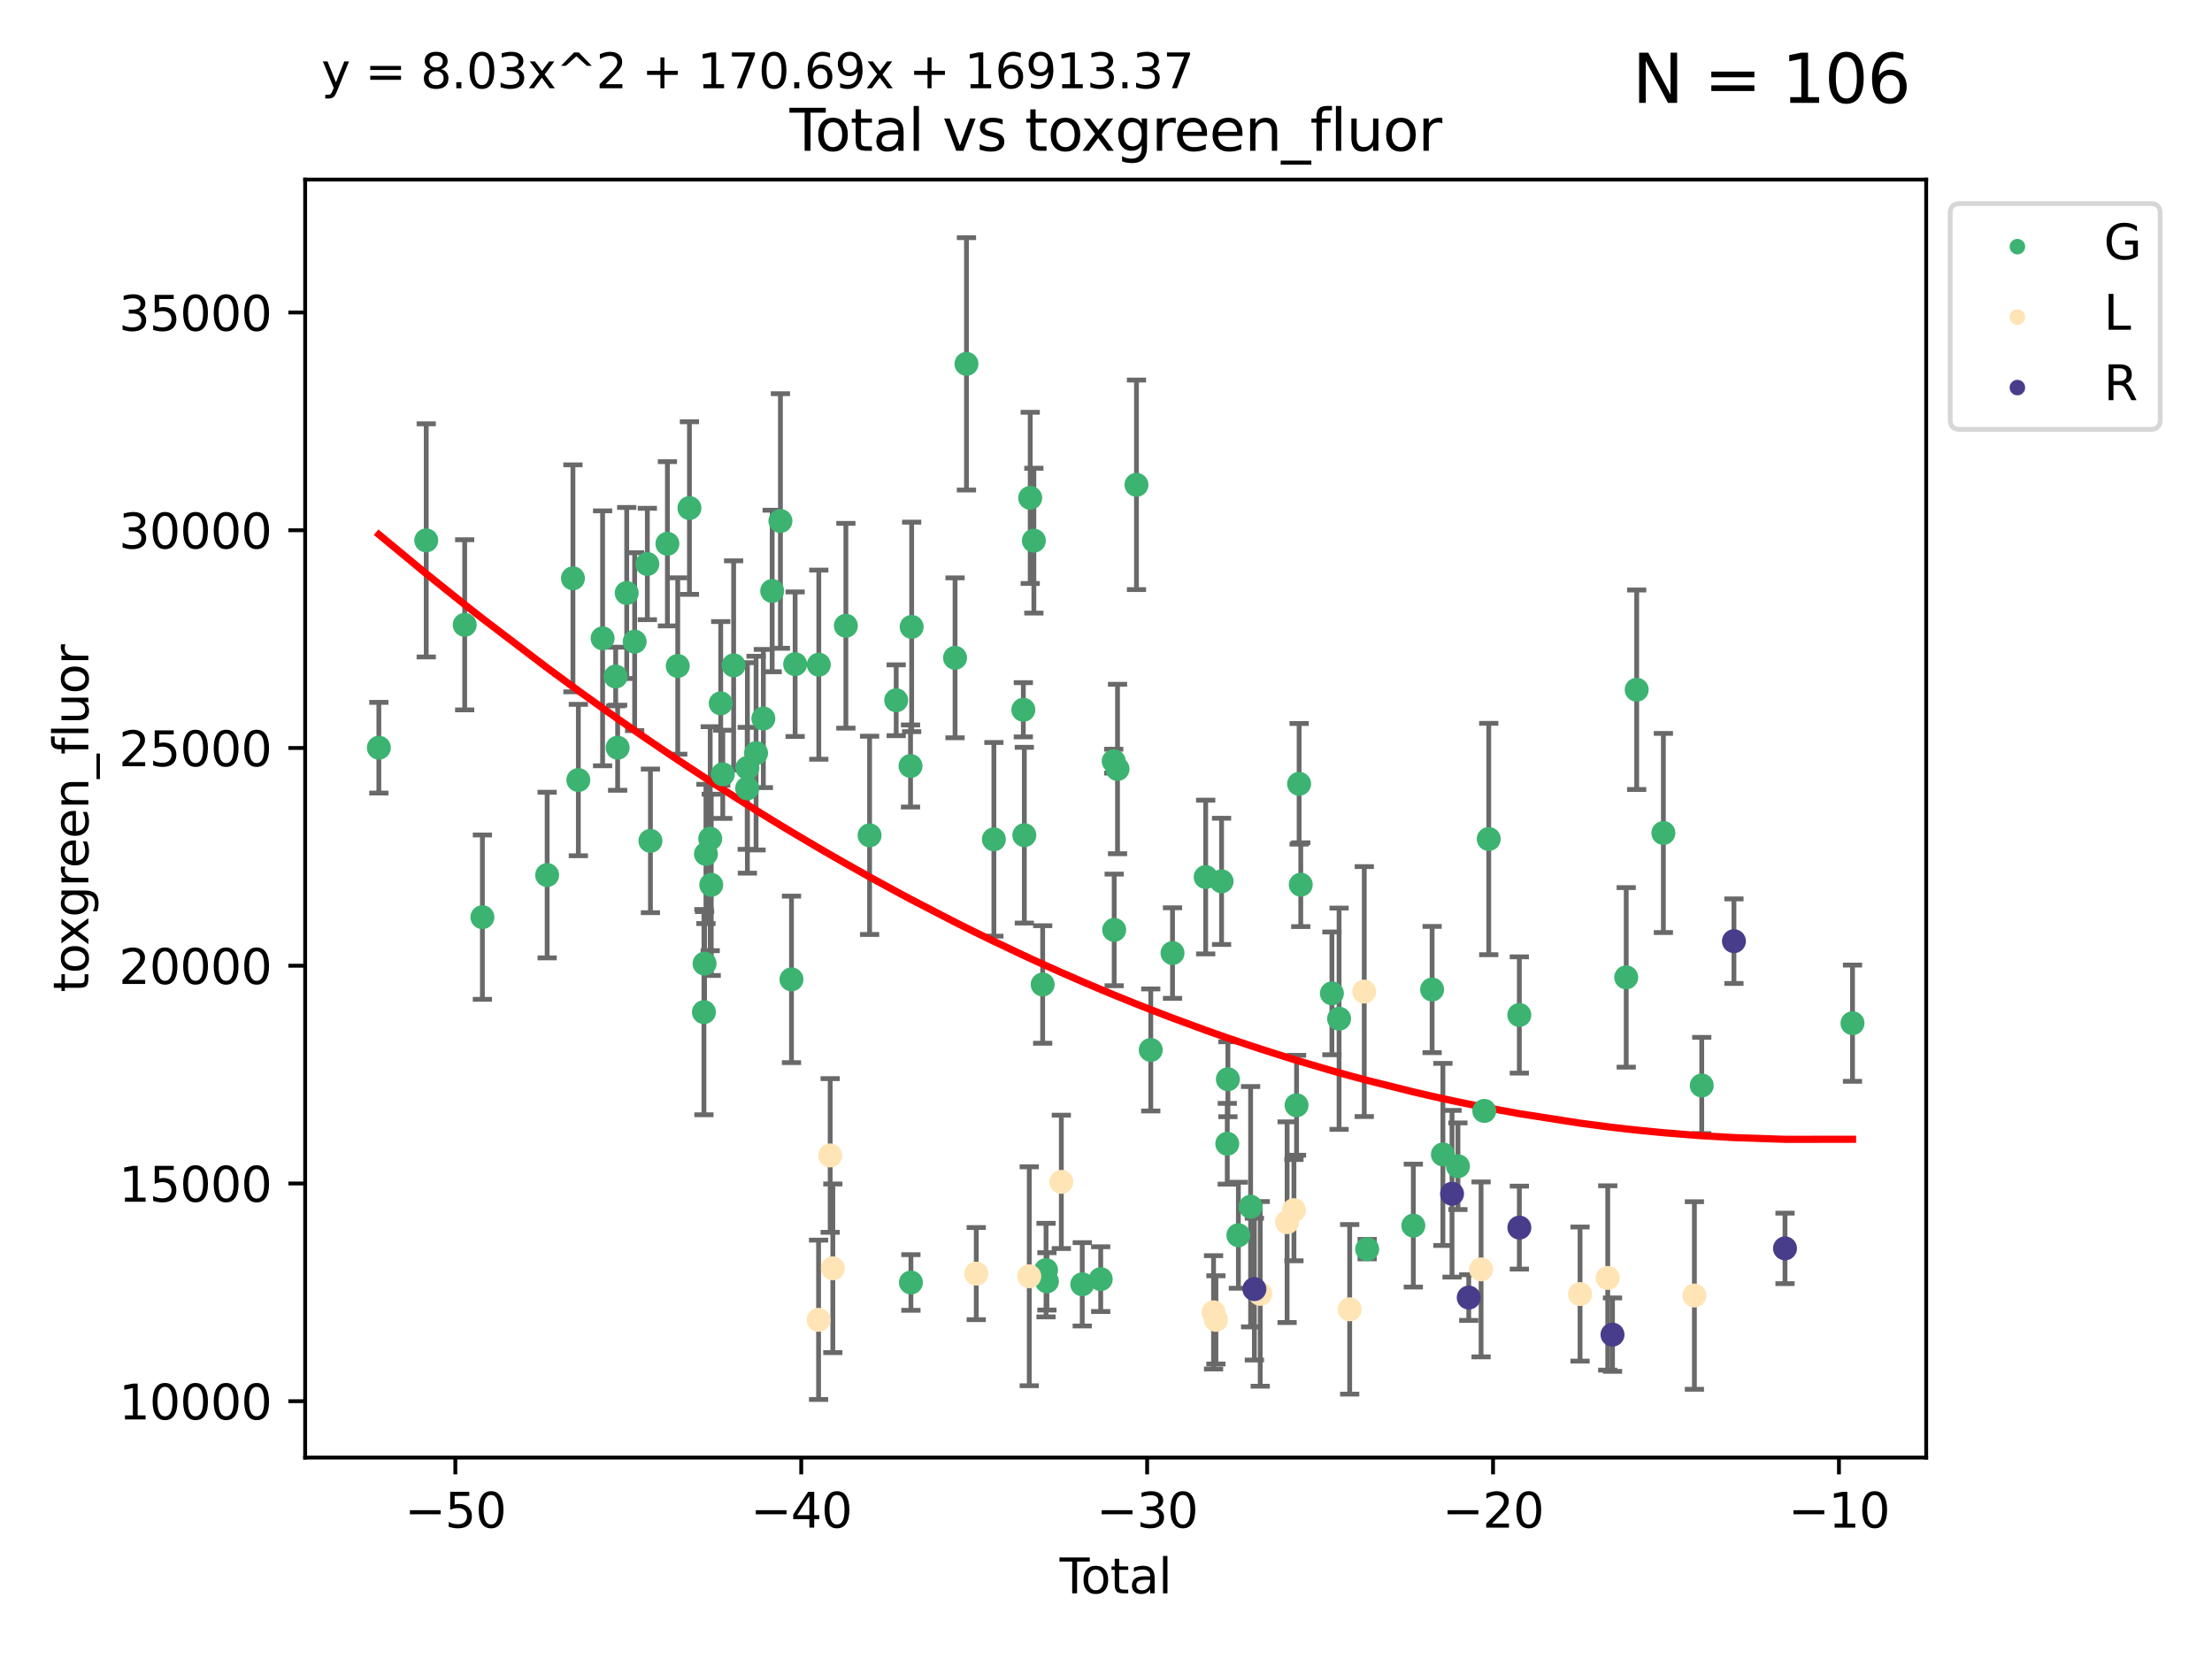 <?xml version="1.0" encoding="utf-8" standalone="no"?>
<!DOCTYPE svg PUBLIC "-//W3C//DTD SVG 1.1//EN"
  "http://www.w3.org/Graphics/SVG/1.1/DTD/svg11.dtd">
<svg xmlns:xlink="http://www.w3.org/1999/xlink" width="460.8pt" height="345.6pt" viewBox="0 0 460.8 345.6" xmlns="http://www.w3.org/2000/svg" version="1.1">
 <defs>
  <style type="text/css">*{stroke-linejoin: round; stroke-linecap: butt}</style>
 </defs>
 <g id="figure_1">
  <g id="patch_1">
   <path d="M 0 345.6 
L 460.8 345.6 
L 460.8 0 
L 0 0 
z
" style="fill: #ffffff"/>
  </g>
  <g id="axes_1">
   <g id="patch_2">
    <path d="M 63.571 303.64 
L 401.26 303.64 
L 401.26 37.411 
L 63.571 37.411 
z
" style="fill: #ffffff"/>
   </g>
   <g id="PathCollection_1">
    <defs>
     <path id="m05b83cff9b" d="M 0 1.118 
C 0.297 1.118 0.581 1 0.791 0.791 
C 1 0.581 1.118 0.297 1.118 0 
C 1.118 -0.297 1 -0.581 0.791 -0.791 
C 0.581 -1 0.297 -1.118 0 -1.118 
C -0.297 -1.118 -0.581 -1 -0.791 -0.791 
C -1 -0.581 -1.118 -0.297 -1.118 0 
C -1.118 0.297 -1 0.581 -0.791 0.791 
C -0.581 1 -0.297 1.118 0 1.118 
z
" style="stroke: #3cb371"/>
    </defs>
    <g clip-path="url(#p94114024df)">
     <use xlink:href="#m05b83cff9b" x="78.921" y="155.76" style="fill: #3cb371; stroke: #3cb371"/>
     <use xlink:href="#m05b83cff9b" x="88.792" y="112.574" style="fill: #3cb371; stroke: #3cb371"/>
     <use xlink:href="#m05b83cff9b" x="96.805" y="130.16" style="fill: #3cb371; stroke: #3cb371"/>
     <use xlink:href="#m05b83cff9b" x="100.493" y="191.061" style="fill: #3cb371; stroke: #3cb371"/>
     <use xlink:href="#m05b83cff9b" x="113.98" y="182.294" style="fill: #3cb371; stroke: #3cb371"/>
     <use xlink:href="#m05b83cff9b" x="119.354" y="120.476" style="fill: #3cb371; stroke: #3cb371"/>
     <use xlink:href="#m05b83cff9b" x="120.479" y="162.498" style="fill: #3cb371; stroke: #3cb371"/>
     <use xlink:href="#m05b83cff9b" x="125.533" y="132.977" style="fill: #3cb371; stroke: #3cb371"/>
     <use xlink:href="#m05b83cff9b" x="128.258" y="140.934" style="fill: #3cb371; stroke: #3cb371"/>
     <use xlink:href="#m05b83cff9b" x="128.664" y="155.76" style="fill: #3cb371; stroke: #3cb371"/>
     <use xlink:href="#m05b83cff9b" x="130.556" y="123.532" style="fill: #3cb371; stroke: #3cb371"/>
     <use xlink:href="#m05b83cff9b" x="132.209" y="133.669" style="fill: #3cb371; stroke: #3cb371"/>
     <use xlink:href="#m05b83cff9b" x="134.852" y="117.488" style="fill: #3cb371; stroke: #3cb371"/>
     <use xlink:href="#m05b83cff9b" x="135.497" y="175.168" style="fill: #3cb371; stroke: #3cb371"/>
     <use xlink:href="#m05b83cff9b" x="139.033" y="113.277" style="fill: #3cb371; stroke: #3cb371"/>
     <use xlink:href="#m05b83cff9b" x="141.185" y="138.736" style="fill: #3cb371; stroke: #3cb371"/>
     <use xlink:href="#m05b83cff9b" x="143.623" y="105.837" style="fill: #3cb371; stroke: #3cb371"/>
     <use xlink:href="#m05b83cff9b" x="146.642" y="210.847" style="fill: #3cb371; stroke: #3cb371"/>
     <use xlink:href="#m05b83cff9b" x="146.775" y="200.742" style="fill: #3cb371; stroke: #3cb371"/>
     <use xlink:href="#m05b83cff9b" x="147.063" y="177.889" style="fill: #3cb371; stroke: #3cb371"/>
     <use xlink:href="#m05b83cff9b" x="147.95" y="174.713" style="fill: #3cb371; stroke: #3cb371"/>
     <use xlink:href="#m05b83cff9b" x="148.165" y="184.329" style="fill: #3cb371; stroke: #3cb371"/>
     <use xlink:href="#m05b83cff9b" x="150.139" y="146.522" style="fill: #3cb371; stroke: #3cb371"/>
     <use xlink:href="#m05b83cff9b" x="150.568" y="161.304" style="fill: #3cb371; stroke: #3cb371"/>
     <use xlink:href="#m05b83cff9b" x="152.831" y="138.605" style="fill: #3cb371; stroke: #3cb371"/>
     <use xlink:href="#m05b83cff9b" x="155.655" y="164.227" style="fill: #3cb371; stroke: #3cb371"/>
     <use xlink:href="#m05b83cff9b" x="155.694" y="159.973" style="fill: #3cb371; stroke: #3cb371"/>
     <use xlink:href="#m05b83cff9b" x="157.504" y="156.888" style="fill: #3cb371; stroke: #3cb371"/>
     <use xlink:href="#m05b83cff9b" x="159.019" y="149.682" style="fill: #3cb371; stroke: #3cb371"/>
     <use xlink:href="#m05b83cff9b" x="160.859" y="123.11" style="fill: #3cb371; stroke: #3cb371"/>
     <use xlink:href="#m05b83cff9b" x="162.577" y="108.531" style="fill: #3cb371; stroke: #3cb371"/>
     <use xlink:href="#m05b83cff9b" x="164.88" y="204.022" style="fill: #3cb371; stroke: #3cb371"/>
     <use xlink:href="#m05b83cff9b" x="165.641" y="138.365" style="fill: #3cb371; stroke: #3cb371"/>
     <use xlink:href="#m05b83cff9b" x="170.572" y="138.463" style="fill: #3cb371; stroke: #3cb371"/>
     <use xlink:href="#m05b83cff9b" x="176.212" y="130.357" style="fill: #3cb371; stroke: #3cb371"/>
     <use xlink:href="#m05b83cff9b" x="181.15" y="174.017" style="fill: #3cb371; stroke: #3cb371"/>
     <use xlink:href="#m05b83cff9b" x="186.695" y="145.878" style="fill: #3cb371; stroke: #3cb371"/>
     <use xlink:href="#m05b83cff9b" x="189.682" y="159.571" style="fill: #3cb371; stroke: #3cb371"/>
     <use xlink:href="#m05b83cff9b" x="189.76" y="267.168" style="fill: #3cb371; stroke: #3cb371"/>
     <use xlink:href="#m05b83cff9b" x="189.917" y="130.593" style="fill: #3cb371; stroke: #3cb371"/>
     <use xlink:href="#m05b83cff9b" x="198.955" y="137.039" style="fill: #3cb371; stroke: #3cb371"/>
     <use xlink:href="#m05b83cff9b" x="201.333" y="75.798" style="fill: #3cb371; stroke: #3cb371"/>
     <use xlink:href="#m05b83cff9b" x="207.043" y="174.845" style="fill: #3cb371; stroke: #3cb371"/>
     <use xlink:href="#m05b83cff9b" x="213.179" y="147.858" style="fill: #3cb371; stroke: #3cb371"/>
     <use xlink:href="#m05b83cff9b" x="213.387" y="173.982" style="fill: #3cb371; stroke: #3cb371"/>
     <use xlink:href="#m05b83cff9b" x="214.613" y="103.719" style="fill: #3cb371; stroke: #3cb371"/>
     <use xlink:href="#m05b83cff9b" x="215.374" y="112.63" style="fill: #3cb371; stroke: #3cb371"/>
     <use xlink:href="#m05b83cff9b" x="217.208" y="205.085" style="fill: #3cb371; stroke: #3cb371"/>
     <use xlink:href="#m05b83cff9b" x="217.909" y="264.586" style="fill: #3cb371; stroke: #3cb371"/>
     <use xlink:href="#m05b83cff9b" x="218.09" y="266.933" style="fill: #3cb371; stroke: #3cb371"/>
     <use xlink:href="#m05b83cff9b" x="225.452" y="267.546" style="fill: #3cb371; stroke: #3cb371"/>
     <use xlink:href="#m05b83cff9b" x="229.297" y="266.468" style="fill: #3cb371; stroke: #3cb371"/>
     <use xlink:href="#m05b83cff9b" x="232.007" y="158.565" style="fill: #3cb371; stroke: #3cb371"/>
     <use xlink:href="#m05b83cff9b" x="232.104" y="193.716" style="fill: #3cb371; stroke: #3cb371"/>
     <use xlink:href="#m05b83cff9b" x="232.802" y="160.194" style="fill: #3cb371; stroke: #3cb371"/>
     <use xlink:href="#m05b83cff9b" x="236.748" y="100.998" style="fill: #3cb371; stroke: #3cb371"/>
     <use xlink:href="#m05b83cff9b" x="239.724" y="218.728" style="fill: #3cb371; stroke: #3cb371"/>
     <use xlink:href="#m05b83cff9b" x="244.258" y="198.536" style="fill: #3cb371; stroke: #3cb371"/>
     <use xlink:href="#m05b83cff9b" x="251.167" y="182.7" style="fill: #3cb371; stroke: #3cb371"/>
     <use xlink:href="#m05b83cff9b" x="254.476" y="183.601" style="fill: #3cb371; stroke: #3cb371"/>
     <use xlink:href="#m05b83cff9b" x="255.663" y="238.261" style="fill: #3cb371; stroke: #3cb371"/>
     <use xlink:href="#m05b83cff9b" x="255.793" y="224.83" style="fill: #3cb371; stroke: #3cb371"/>
     <use xlink:href="#m05b83cff9b" x="257.978" y="257.323" style="fill: #3cb371; stroke: #3cb371"/>
     <use xlink:href="#m05b83cff9b" x="260.526" y="251.383" style="fill: #3cb371; stroke: #3cb371"/>
     <use xlink:href="#m05b83cff9b" x="270.096" y="230.243" style="fill: #3cb371; stroke: #3cb371"/>
     <use xlink:href="#m05b83cff9b" x="270.63" y="163.282" style="fill: #3cb371; stroke: #3cb371"/>
     <use xlink:href="#m05b83cff9b" x="270.973" y="184.298" style="fill: #3cb371; stroke: #3cb371"/>
     <use xlink:href="#m05b83cff9b" x="277.458" y="206.934" style="fill: #3cb371; stroke: #3cb371"/>
     <use xlink:href="#m05b83cff9b" x="278.954" y="212.216" style="fill: #3cb371; stroke: #3cb371"/>
     <use xlink:href="#m05b83cff9b" x="284.806" y="260.219" style="fill: #3cb371; stroke: #3cb371"/>
     <use xlink:href="#m05b83cff9b" x="294.422" y="255.317" style="fill: #3cb371; stroke: #3cb371"/>
     <use xlink:href="#m05b83cff9b" x="298.336" y="206.136" style="fill: #3cb371; stroke: #3cb371"/>
     <use xlink:href="#m05b83cff9b" x="300.582" y="240.489" style="fill: #3cb371; stroke: #3cb371"/>
     <use xlink:href="#m05b83cff9b" x="303.715" y="242.947" style="fill: #3cb371; stroke: #3cb371"/>
     <use xlink:href="#m05b83cff9b" x="309.203" y="231.425" style="fill: #3cb371; stroke: #3cb371"/>
     <use xlink:href="#m05b83cff9b" x="310.132" y="174.781" style="fill: #3cb371; stroke: #3cb371"/>
     <use xlink:href="#m05b83cff9b" x="316.503" y="211.437" style="fill: #3cb371; stroke: #3cb371"/>
     <use xlink:href="#m05b83cff9b" x="338.77" y="203.605" style="fill: #3cb371; stroke: #3cb371"/>
     <use xlink:href="#m05b83cff9b" x="340.952" y="143.683" style="fill: #3cb371; stroke: #3cb371"/>
     <use xlink:href="#m05b83cff9b" x="346.513" y="173.524" style="fill: #3cb371; stroke: #3cb371"/>
     <use xlink:href="#m05b83cff9b" x="354.504" y="226.123" style="fill: #3cb371; stroke: #3cb371"/>
     <use xlink:href="#m05b83cff9b" x="385.911" y="213.15" style="fill: #3cb371; stroke: #3cb371"/>
    </g>
   </g>
   <g id="PathCollection_2">
    <defs>
     <path id="mfc24c4049d" d="M 0 1.118 
C 0.297 1.118 0.581 1 0.791 0.791 
C 1 0.581 1.118 0.297 1.118 0 
C 1.118 -0.297 1 -0.581 0.791 -0.791 
C 0.581 -1 0.297 -1.118 0 -1.118 
C -0.297 -1.118 -0.581 -1 -0.791 -0.791 
C -1 -0.581 -1.118 -0.297 -1.118 0 
C -1.118 0.297 -1 0.581 -0.791 0.791 
C -0.581 1 -0.297 1.118 0 1.118 
z
" style="stroke: #ffe4b5"/>
    </defs>
    <g clip-path="url(#p94114024df)">
     <use xlink:href="#mfc24c4049d" x="170.524" y="274.941" style="fill: #ffe4b5; stroke: #ffe4b5"/>
     <use xlink:href="#mfc24c4049d" x="172.941" y="240.704" style="fill: #ffe4b5; stroke: #ffe4b5"/>
     <use xlink:href="#mfc24c4049d" x="173.493" y="264.211" style="fill: #ffe4b5; stroke: #ffe4b5"/>
     <use xlink:href="#mfc24c4049d" x="203.372" y="265.318" style="fill: #ffe4b5; stroke: #ffe4b5"/>
     <use xlink:href="#mfc24c4049d" x="214.414" y="265.873" style="fill: #ffe4b5; stroke: #ffe4b5"/>
     <use xlink:href="#mfc24c4049d" x="221.094" y="246.205" style="fill: #ffe4b5; stroke: #ffe4b5"/>
     <use xlink:href="#mfc24c4049d" x="252.805" y="273.382" style="fill: #ffe4b5; stroke: #ffe4b5"/>
     <use xlink:href="#mfc24c4049d" x="253.299" y="274.951" style="fill: #ffe4b5; stroke: #ffe4b5"/>
     <use xlink:href="#mfc24c4049d" x="262.525" y="269.536" style="fill: #ffe4b5; stroke: #ffe4b5"/>
     <use xlink:href="#mfc24c4049d" x="268.128" y="254.603" style="fill: #ffe4b5; stroke: #ffe4b5"/>
     <use xlink:href="#mfc24c4049d" x="269.552" y="252.096" style="fill: #ffe4b5; stroke: #ffe4b5"/>
     <use xlink:href="#mfc24c4049d" x="281.165" y="272.754" style="fill: #ffe4b5; stroke: #ffe4b5"/>
     <use xlink:href="#mfc24c4049d" x="284.201" y="206.565" style="fill: #ffe4b5; stroke: #ffe4b5"/>
     <use xlink:href="#mfc24c4049d" x="308.535" y="264.44" style="fill: #ffe4b5; stroke: #ffe4b5"/>
     <use xlink:href="#mfc24c4049d" x="329.155" y="269.575" style="fill: #ffe4b5; stroke: #ffe4b5"/>
     <use xlink:href="#mfc24c4049d" x="334.921" y="266.22" style="fill: #ffe4b5; stroke: #ffe4b5"/>
     <use xlink:href="#mfc24c4049d" x="352.975" y="269.875" style="fill: #ffe4b5; stroke: #ffe4b5"/>
    </g>
   </g>
   <g id="PathCollection_3">
    <defs>
     <path id="mb6d62aac68" d="M 0 1.118 
C 0.297 1.118 0.581 1 0.791 0.791 
C 1 0.581 1.118 0.297 1.118 0 
C 1.118 -0.297 1 -0.581 0.791 -0.791 
C 0.581 -1 0.297 -1.118 0 -1.118 
C -0.297 -1.118 -0.581 -1 -0.791 -0.791 
C -1 -0.581 -1.118 -0.297 -1.118 0 
C -1.118 0.297 -1 0.581 -0.791 0.791 
C -0.581 1 -0.297 1.118 0 1.118 
z
" style="stroke: #483d8b"/>
    </defs>
    <g clip-path="url(#p94114024df)">
     <use xlink:href="#mb6d62aac68" x="261.311" y="268.544" style="fill: #483d8b; stroke: #483d8b"/>
     <use xlink:href="#mb6d62aac68" x="302.485" y="248.677" style="fill: #483d8b; stroke: #483d8b"/>
     <use xlink:href="#mb6d62aac68" x="305.964" y="270.308" style="fill: #483d8b; stroke: #483d8b"/>
     <use xlink:href="#mb6d62aac68" x="316.509" y="255.734" style="fill: #483d8b; stroke: #483d8b"/>
     <use xlink:href="#mb6d62aac68" x="335.913" y="278.029" style="fill: #483d8b; stroke: #483d8b"/>
     <use xlink:href="#mb6d62aac68" x="361.212" y="196.065" style="fill: #483d8b; stroke: #483d8b"/>
     <use xlink:href="#mb6d62aac68" x="371.85" y="260.06" style="fill: #483d8b; stroke: #483d8b"/>
    </g>
   </g>
   <g id="matplotlib.axis_1">
    <g id="xtick_1">
     <g id="line2d_1">
      <defs>
       <path id="m221a453a84" d="M 0 0 
L 0 3.5 
" style="stroke: #000000; stroke-width: 0.8"/>
      </defs>
      <g>
       <use xlink:href="#m221a453a84" x="94.856" y="303.64" style="stroke: #000000; stroke-width: 0.8"/>
      </g>
     </g>
     <g id="text_1">
      <!-- −50 -->
      <g transform="translate(84.304 318.238)scale(0.1 -0.1)">
       <defs>
        <path id="DejaVuSans-2212" d="M 678 2272 
L 4684 2272 
L 4684 1741 
L 678 1741 
L 678 2272 
z
" transform="scale(0.016)"/>
        <path id="DejaVuSans-35" d="M 691 4666 
L 3169 4666 
L 3169 4134 
L 1269 4134 
L 1269 2991 
Q 1406 3038 1543 3061 
Q 1681 3084 1819 3084 
Q 2600 3084 3056 2656 
Q 3513 2228 3513 1497 
Q 3513 744 3044 326 
Q 2575 -91 1722 -91 
Q 1428 -91 1123 -41 
Q 819 9 494 109 
L 494 744 
Q 775 591 1075 516 
Q 1375 441 1709 441 
Q 2250 441 2565 725 
Q 2881 1009 2881 1497 
Q 2881 1984 2565 2268 
Q 2250 2553 1709 2553 
Q 1456 2553 1204 2497 
Q 953 2441 691 2322 
L 691 4666 
z
" transform="scale(0.016)"/>
        <path id="DejaVuSans-30" d="M 2034 4250 
Q 1547 4250 1301 3770 
Q 1056 3291 1056 2328 
Q 1056 1369 1301 889 
Q 1547 409 2034 409 
Q 2525 409 2770 889 
Q 3016 1369 3016 2328 
Q 3016 3291 2770 3770 
Q 2525 4250 2034 4250 
z
M 2034 4750 
Q 2819 4750 3233 4129 
Q 3647 3509 3647 2328 
Q 3647 1150 3233 529 
Q 2819 -91 2034 -91 
Q 1250 -91 836 529 
Q 422 1150 422 2328 
Q 422 3509 836 4129 
Q 1250 4750 2034 4750 
z
" transform="scale(0.016)"/>
       </defs>
       <use xlink:href="#DejaVuSans-2212"/>
       <use xlink:href="#DejaVuSans-35" x="83.789"/>
       <use xlink:href="#DejaVuSans-30" x="147.412"/>
      </g>
     </g>
    </g>
    <g id="xtick_2">
     <g id="line2d_2">
      <g>
       <use xlink:href="#m221a453a84" x="166.914" y="303.64" style="stroke: #000000; stroke-width: 0.8"/>
      </g>
     </g>
     <g id="text_2">
      <!-- −40 -->
      <g transform="translate(156.361 318.238)scale(0.1 -0.1)">
       <defs>
        <path id="DejaVuSans-34" d="M 2419 4116 
L 825 1625 
L 2419 1625 
L 2419 4116 
z
M 2253 4666 
L 3047 4666 
L 3047 1625 
L 3713 1625 
L 3713 1100 
L 3047 1100 
L 3047 0 
L 2419 0 
L 2419 1100 
L 313 1100 
L 313 1709 
L 2253 4666 
z
" transform="scale(0.016)"/>
       </defs>
       <use xlink:href="#DejaVuSans-2212"/>
       <use xlink:href="#DejaVuSans-34" x="83.789"/>
       <use xlink:href="#DejaVuSans-30" x="147.412"/>
      </g>
     </g>
    </g>
    <g id="xtick_3">
     <g id="line2d_3">
      <g>
       <use xlink:href="#m221a453a84" x="238.971" y="303.64" style="stroke: #000000; stroke-width: 0.8"/>
      </g>
     </g>
     <g id="text_3">
      <!-- −30 -->
      <g transform="translate(228.419 318.238)scale(0.1 -0.1)">
       <defs>
        <path id="DejaVuSans-33" d="M 2597 2516 
Q 3050 2419 3304 2112 
Q 3559 1806 3559 1356 
Q 3559 666 3084 287 
Q 2609 -91 1734 -91 
Q 1441 -91 1130 -33 
Q 819 25 488 141 
L 488 750 
Q 750 597 1062 519 
Q 1375 441 1716 441 
Q 2309 441 2620 675 
Q 2931 909 2931 1356 
Q 2931 1769 2642 2001 
Q 2353 2234 1838 2234 
L 1294 2234 
L 1294 2753 
L 1863 2753 
Q 2328 2753 2575 2939 
Q 2822 3125 2822 3475 
Q 2822 3834 2567 4026 
Q 2313 4219 1838 4219 
Q 1578 4219 1281 4162 
Q 984 4106 628 3988 
L 628 4550 
Q 988 4650 1302 4700 
Q 1616 4750 1894 4750 
Q 2613 4750 3031 4423 
Q 3450 4097 3450 3541 
Q 3450 3153 3228 2886 
Q 3006 2619 2597 2516 
z
" transform="scale(0.016)"/>
       </defs>
       <use xlink:href="#DejaVuSans-2212"/>
       <use xlink:href="#DejaVuSans-33" x="83.789"/>
       <use xlink:href="#DejaVuSans-30" x="147.412"/>
      </g>
     </g>
    </g>
    <g id="xtick_4">
     <g id="line2d_4">
      <g>
       <use xlink:href="#m221a453a84" x="311.029" y="303.64" style="stroke: #000000; stroke-width: 0.8"/>
      </g>
     </g>
     <g id="text_4">
      <!-- −20 -->
      <g transform="translate(300.476 318.238)scale(0.1 -0.1)">
       <defs>
        <path id="DejaVuSans-32" d="M 1228 531 
L 3431 531 
L 3431 0 
L 469 0 
L 469 531 
Q 828 903 1448 1529 
Q 2069 2156 2228 2338 
Q 2531 2678 2651 2914 
Q 2772 3150 2772 3378 
Q 2772 3750 2511 3984 
Q 2250 4219 1831 4219 
Q 1534 4219 1204 4116 
Q 875 4013 500 3803 
L 500 4441 
Q 881 4594 1212 4672 
Q 1544 4750 1819 4750 
Q 2544 4750 2975 4387 
Q 3406 4025 3406 3419 
Q 3406 3131 3298 2873 
Q 3191 2616 2906 2266 
Q 2828 2175 2409 1742 
Q 1991 1309 1228 531 
z
" transform="scale(0.016)"/>
       </defs>
       <use xlink:href="#DejaVuSans-2212"/>
       <use xlink:href="#DejaVuSans-32" x="83.789"/>
       <use xlink:href="#DejaVuSans-30" x="147.412"/>
      </g>
     </g>
    </g>
    <g id="xtick_5">
     <g id="line2d_5">
      <g>
       <use xlink:href="#m221a453a84" x="383.086" y="303.64" style="stroke: #000000; stroke-width: 0.8"/>
      </g>
     </g>
     <g id="text_5">
      <!-- −10 -->
      <g transform="translate(372.534 318.238)scale(0.1 -0.1)">
       <defs>
        <path id="DejaVuSans-31" d="M 794 531 
L 1825 531 
L 1825 4091 
L 703 3866 
L 703 4441 
L 1819 4666 
L 2450 4666 
L 2450 531 
L 3481 531 
L 3481 0 
L 794 0 
L 794 531 
z
" transform="scale(0.016)"/>
       </defs>
       <use xlink:href="#DejaVuSans-2212"/>
       <use xlink:href="#DejaVuSans-31" x="83.789"/>
       <use xlink:href="#DejaVuSans-30" x="147.412"/>
      </g>
     </g>
    </g>
    <g id="text_6">
     <!-- Total -->
     <g transform="translate(220.739 331.917)scale(0.1 -0.1)">
      <defs>
       <path id="DejaVuSans-54" d="M -19 4666 
L 3928 4666 
L 3928 4134 
L 2272 4134 
L 2272 0 
L 1638 0 
L 1638 4134 
L -19 4134 
L -19 4666 
z
" transform="scale(0.016)"/>
       <path id="DejaVuSans-6f" d="M 1959 3097 
Q 1497 3097 1228 2736 
Q 959 2375 959 1747 
Q 959 1119 1226 758 
Q 1494 397 1959 397 
Q 2419 397 2687 759 
Q 2956 1122 2956 1747 
Q 2956 2369 2687 2733 
Q 2419 3097 1959 3097 
z
M 1959 3584 
Q 2709 3584 3137 3096 
Q 3566 2609 3566 1747 
Q 3566 888 3137 398 
Q 2709 -91 1959 -91 
Q 1206 -91 779 398 
Q 353 888 353 1747 
Q 353 2609 779 3096 
Q 1206 3584 1959 3584 
z
" transform="scale(0.016)"/>
       <path id="DejaVuSans-74" d="M 1172 4494 
L 1172 3500 
L 2356 3500 
L 2356 3053 
L 1172 3053 
L 1172 1153 
Q 1172 725 1289 603 
Q 1406 481 1766 481 
L 2356 481 
L 2356 0 
L 1766 0 
Q 1100 0 847 248 
Q 594 497 594 1153 
L 594 3053 
L 172 3053 
L 172 3500 
L 594 3500 
L 594 4494 
L 1172 4494 
z
" transform="scale(0.016)"/>
       <path id="DejaVuSans-61" d="M 2194 1759 
Q 1497 1759 1228 1600 
Q 959 1441 959 1056 
Q 959 750 1161 570 
Q 1363 391 1709 391 
Q 2188 391 2477 730 
Q 2766 1069 2766 1631 
L 2766 1759 
L 2194 1759 
z
M 3341 1997 
L 3341 0 
L 2766 0 
L 2766 531 
Q 2569 213 2275 61 
Q 1981 -91 1556 -91 
Q 1019 -91 701 211 
Q 384 513 384 1019 
Q 384 1609 779 1909 
Q 1175 2209 1959 2209 
L 2766 2209 
L 2766 2266 
Q 2766 2663 2505 2880 
Q 2244 3097 1772 3097 
Q 1472 3097 1187 3025 
Q 903 2953 641 2809 
L 641 3341 
Q 956 3463 1253 3523 
Q 1550 3584 1831 3584 
Q 2591 3584 2966 3190 
Q 3341 2797 3341 1997 
z
" transform="scale(0.016)"/>
       <path id="DejaVuSans-6c" d="M 603 4863 
L 1178 4863 
L 1178 0 
L 603 0 
L 603 4863 
z
" transform="scale(0.016)"/>
      </defs>
      <use xlink:href="#DejaVuSans-54"/>
      <use xlink:href="#DejaVuSans-6f" x="44.084"/>
      <use xlink:href="#DejaVuSans-74" x="105.266"/>
      <use xlink:href="#DejaVuSans-61" x="144.475"/>
      <use xlink:href="#DejaVuSans-6c" x="205.754"/>
     </g>
    </g>
   </g>
   <g id="matplotlib.axis_2">
    <g id="ytick_1">
     <g id="line2d_6">
      <defs>
       <path id="m83e8b96e7b" d="M 0 0 
L -3.5 0 
" style="stroke: #000000; stroke-width: 0.8"/>
      </defs>
      <g>
       <use xlink:href="#m83e8b96e7b" x="63.571" y="291.898" style="stroke: #000000; stroke-width: 0.8"/>
      </g>
     </g>
     <g id="text_7">
      <!-- 10000 -->
      <g transform="translate(24.759 295.698)scale(0.1 -0.1)">
       <use xlink:href="#DejaVuSans-31"/>
       <use xlink:href="#DejaVuSans-30" x="63.623"/>
       <use xlink:href="#DejaVuSans-30" x="127.246"/>
       <use xlink:href="#DejaVuSans-30" x="190.869"/>
       <use xlink:href="#DejaVuSans-30" x="254.492"/>
      </g>
     </g>
    </g>
    <g id="ytick_2">
     <g id="line2d_7">
      <g>
       <use xlink:href="#m83e8b96e7b" x="63.571" y="246.539" style="stroke: #000000; stroke-width: 0.8"/>
      </g>
     </g>
     <g id="text_8">
      <!-- 15000 -->
      <g transform="translate(24.759 250.338)scale(0.1 -0.1)">
       <use xlink:href="#DejaVuSans-31"/>
       <use xlink:href="#DejaVuSans-35" x="63.623"/>
       <use xlink:href="#DejaVuSans-30" x="127.246"/>
       <use xlink:href="#DejaVuSans-30" x="190.869"/>
       <use xlink:href="#DejaVuSans-30" x="254.492"/>
      </g>
     </g>
    </g>
    <g id="ytick_3">
     <g id="line2d_8">
      <g>
       <use xlink:href="#m83e8b96e7b" x="63.571" y="201.179" style="stroke: #000000; stroke-width: 0.8"/>
      </g>
     </g>
     <g id="text_9">
      <!-- 20000 -->
      <g transform="translate(24.759 204.978)scale(0.1 -0.1)">
       <use xlink:href="#DejaVuSans-32"/>
       <use xlink:href="#DejaVuSans-30" x="63.623"/>
       <use xlink:href="#DejaVuSans-30" x="127.246"/>
       <use xlink:href="#DejaVuSans-30" x="190.869"/>
       <use xlink:href="#DejaVuSans-30" x="254.492"/>
      </g>
     </g>
    </g>
    <g id="ytick_4">
     <g id="line2d_9">
      <g>
       <use xlink:href="#m83e8b96e7b" x="63.571" y="155.819" style="stroke: #000000; stroke-width: 0.8"/>
      </g>
     </g>
     <g id="text_10">
      <!-- 25000 -->
      <g transform="translate(24.759 159.618)scale(0.1 -0.1)">
       <use xlink:href="#DejaVuSans-32"/>
       <use xlink:href="#DejaVuSans-35" x="63.623"/>
       <use xlink:href="#DejaVuSans-30" x="127.246"/>
       <use xlink:href="#DejaVuSans-30" x="190.869"/>
       <use xlink:href="#DejaVuSans-30" x="254.492"/>
      </g>
     </g>
    </g>
    <g id="ytick_5">
     <g id="line2d_10">
      <g>
       <use xlink:href="#m83e8b96e7b" x="63.571" y="110.459" style="stroke: #000000; stroke-width: 0.8"/>
      </g>
     </g>
     <g id="text_11">
      <!-- 30000 -->
      <g transform="translate(24.759 114.258)scale(0.1 -0.1)">
       <use xlink:href="#DejaVuSans-33"/>
       <use xlink:href="#DejaVuSans-30" x="63.623"/>
       <use xlink:href="#DejaVuSans-30" x="127.246"/>
       <use xlink:href="#DejaVuSans-30" x="190.869"/>
       <use xlink:href="#DejaVuSans-30" x="254.492"/>
      </g>
     </g>
    </g>
    <g id="ytick_6">
     <g id="line2d_11">
      <g>
       <use xlink:href="#m83e8b96e7b" x="63.571" y="65.099" style="stroke: #000000; stroke-width: 0.8"/>
      </g>
     </g>
     <g id="text_12">
      <!-- 35000 -->
      <g transform="translate(24.759 68.899)scale(0.1 -0.1)">
       <use xlink:href="#DejaVuSans-33"/>
       <use xlink:href="#DejaVuSans-35" x="63.623"/>
       <use xlink:href="#DejaVuSans-30" x="127.246"/>
       <use xlink:href="#DejaVuSans-30" x="190.869"/>
       <use xlink:href="#DejaVuSans-30" x="254.492"/>
      </g>
     </g>
    </g>
    <g id="text_13">
     <!-- toxgreen_fluor -->
     <g transform="translate(18.401 206.72)rotate(-90)scale(0.1 -0.1)">
      <defs>
       <path id="DejaVuSans-78" d="M 3513 3500 
L 2247 1797 
L 3578 0 
L 2900 0 
L 1881 1375 
L 863 0 
L 184 0 
L 1544 1831 
L 300 3500 
L 978 3500 
L 1906 2253 
L 2834 3500 
L 3513 3500 
z
" transform="scale(0.016)"/>
       <path id="DejaVuSans-67" d="M 2906 1791 
Q 2906 2416 2648 2759 
Q 2391 3103 1925 3103 
Q 1463 3103 1205 2759 
Q 947 2416 947 1791 
Q 947 1169 1205 825 
Q 1463 481 1925 481 
Q 2391 481 2648 825 
Q 2906 1169 2906 1791 
z
M 3481 434 
Q 3481 -459 3084 -895 
Q 2688 -1331 1869 -1331 
Q 1566 -1331 1297 -1286 
Q 1028 -1241 775 -1147 
L 775 -588 
Q 1028 -725 1275 -790 
Q 1522 -856 1778 -856 
Q 2344 -856 2625 -561 
Q 2906 -266 2906 331 
L 2906 616 
Q 2728 306 2450 153 
Q 2172 0 1784 0 
Q 1141 0 747 490 
Q 353 981 353 1791 
Q 353 2603 747 3093 
Q 1141 3584 1784 3584 
Q 2172 3584 2450 3431 
Q 2728 3278 2906 2969 
L 2906 3500 
L 3481 3500 
L 3481 434 
z
" transform="scale(0.016)"/>
       <path id="DejaVuSans-72" d="M 2631 2963 
Q 2534 3019 2420 3045 
Q 2306 3072 2169 3072 
Q 1681 3072 1420 2755 
Q 1159 2438 1159 1844 
L 1159 0 
L 581 0 
L 581 3500 
L 1159 3500 
L 1159 2956 
Q 1341 3275 1631 3429 
Q 1922 3584 2338 3584 
Q 2397 3584 2469 3576 
Q 2541 3569 2628 3553 
L 2631 2963 
z
" transform="scale(0.016)"/>
       <path id="DejaVuSans-65" d="M 3597 1894 
L 3597 1613 
L 953 1613 
Q 991 1019 1311 708 
Q 1631 397 2203 397 
Q 2534 397 2845 478 
Q 3156 559 3463 722 
L 3463 178 
Q 3153 47 2828 -22 
Q 2503 -91 2169 -91 
Q 1331 -91 842 396 
Q 353 884 353 1716 
Q 353 2575 817 3079 
Q 1281 3584 2069 3584 
Q 2775 3584 3186 3129 
Q 3597 2675 3597 1894 
z
M 3022 2063 
Q 3016 2534 2758 2815 
Q 2500 3097 2075 3097 
Q 1594 3097 1305 2825 
Q 1016 2553 972 2059 
L 3022 2063 
z
" transform="scale(0.016)"/>
       <path id="DejaVuSans-6e" d="M 3513 2113 
L 3513 0 
L 2938 0 
L 2938 2094 
Q 2938 2591 2744 2837 
Q 2550 3084 2163 3084 
Q 1697 3084 1428 2787 
Q 1159 2491 1159 1978 
L 1159 0 
L 581 0 
L 581 3500 
L 1159 3500 
L 1159 2956 
Q 1366 3272 1645 3428 
Q 1925 3584 2291 3584 
Q 2894 3584 3203 3211 
Q 3513 2838 3513 2113 
z
" transform="scale(0.016)"/>
       <path id="DejaVuSans-5f" d="M 3263 -1063 
L 3263 -1509 
L -63 -1509 
L -63 -1063 
L 3263 -1063 
z
" transform="scale(0.016)"/>
       <path id="DejaVuSans-66" d="M 2375 4863 
L 2375 4384 
L 1825 4384 
Q 1516 4384 1395 4259 
Q 1275 4134 1275 3809 
L 1275 3500 
L 2222 3500 
L 2222 3053 
L 1275 3053 
L 1275 0 
L 697 0 
L 697 3053 
L 147 3053 
L 147 3500 
L 697 3500 
L 697 3744 
Q 697 4328 969 4595 
Q 1241 4863 1831 4863 
L 2375 4863 
z
" transform="scale(0.016)"/>
       <path id="DejaVuSans-75" d="M 544 1381 
L 544 3500 
L 1119 3500 
L 1119 1403 
Q 1119 906 1312 657 
Q 1506 409 1894 409 
Q 2359 409 2629 706 
Q 2900 1003 2900 1516 
L 2900 3500 
L 3475 3500 
L 3475 0 
L 2900 0 
L 2900 538 
Q 2691 219 2414 64 
Q 2138 -91 1772 -91 
Q 1169 -91 856 284 
Q 544 659 544 1381 
z
M 1991 3584 
L 1991 3584 
z
" transform="scale(0.016)"/>
      </defs>
      <use xlink:href="#DejaVuSans-74"/>
      <use xlink:href="#DejaVuSans-6f" x="39.209"/>
      <use xlink:href="#DejaVuSans-78" x="97.266"/>
      <use xlink:href="#DejaVuSans-67" x="156.445"/>
      <use xlink:href="#DejaVuSans-72" x="219.922"/>
      <use xlink:href="#DejaVuSans-65" x="258.785"/>
      <use xlink:href="#DejaVuSans-65" x="320.309"/>
      <use xlink:href="#DejaVuSans-6e" x="381.832"/>
      <use xlink:href="#DejaVuSans-5f" x="445.211"/>
      <use xlink:href="#DejaVuSans-66" x="495.211"/>
      <use xlink:href="#DejaVuSans-6c" x="530.416"/>
      <use xlink:href="#DejaVuSans-75" x="558.199"/>
      <use xlink:href="#DejaVuSans-6f" x="621.578"/>
      <use xlink:href="#DejaVuSans-72" x="682.76"/>
     </g>
    </g>
   </g>
   <g id="LineCollection_1">
    <path d="M 78.921 165.208 
L 78.921 146.312 
" clip-path="url(#p94114024df)" style="fill: none; stroke: #696969"/>
    <path d="M 88.792 136.86 
L 88.792 88.288 
" clip-path="url(#p94114024df)" style="fill: none; stroke: #696969"/>
    <path d="M 96.805 147.884 
L 96.805 112.437 
" clip-path="url(#p94114024df)" style="fill: none; stroke: #696969"/>
    <path d="M 100.493 208.179 
L 100.493 173.944 
" clip-path="url(#p94114024df)" style="fill: none; stroke: #696969"/>
    <path d="M 113.98 199.546 
L 113.98 165.042 
" clip-path="url(#p94114024df)" style="fill: none; stroke: #696969"/>
    <path d="M 119.354 144.116 
L 119.354 96.836 
" clip-path="url(#p94114024df)" style="fill: none; stroke: #696969"/>
    <path d="M 120.479 178.265 
L 120.479 146.731 
" clip-path="url(#p94114024df)" style="fill: none; stroke: #696969"/>
    <path d="M 125.533 159.53 
L 125.533 106.424 
" clip-path="url(#p94114024df)" style="fill: none; stroke: #696969"/>
    <path d="M 128.258 147.042 
L 128.258 134.826 
" clip-path="url(#p94114024df)" style="fill: none; stroke: #696969"/>
    <path d="M 128.664 164.625 
L 128.664 146.894 
" clip-path="url(#p94114024df)" style="fill: none; stroke: #696969"/>
    <path d="M 130.556 141.349 
L 130.556 105.715 
" clip-path="url(#p94114024df)" style="fill: none; stroke: #696969"/>
    <path d="M 132.209 152.198 
L 132.209 115.14 
" clip-path="url(#p94114024df)" style="fill: none; stroke: #696969"/>
    <path d="M 134.852 129.089 
L 134.852 105.887 
" clip-path="url(#p94114024df)" style="fill: none; stroke: #696969"/>
    <path d="M 135.497 190.126 
L 135.497 160.21 
" clip-path="url(#p94114024df)" style="fill: none; stroke: #696969"/>
    <path d="M 139.033 130.387 
L 139.033 96.168 
" clip-path="url(#p94114024df)" style="fill: none; stroke: #696969"/>
    <path d="M 141.185 157.109 
L 141.185 120.364 
" clip-path="url(#p94114024df)" style="fill: none; stroke: #696969"/>
    <path d="M 143.623 123.815 
L 143.623 87.859 
" clip-path="url(#p94114024df)" style="fill: none; stroke: #696969"/>
    <path d="M 146.642 232.224 
L 146.642 189.47 
" clip-path="url(#p94114024df)" style="fill: none; stroke: #696969"/>
    <path d="M 146.775 211.581 
L 146.775 189.903 
" clip-path="url(#p94114024df)" style="fill: none; stroke: #696969"/>
    <path d="M 147.063 192.393 
L 147.063 163.385 
" clip-path="url(#p94114024df)" style="fill: none; stroke: #696969"/>
    <path d="M 147.95 198.046 
L 147.95 151.379 
" clip-path="url(#p94114024df)" style="fill: none; stroke: #696969"/>
    <path d="M 148.165 203.212 
L 148.165 165.445 
" clip-path="url(#p94114024df)" style="fill: none; stroke: #696969"/>
    <path d="M 150.139 163.558 
L 150.139 129.485 
" clip-path="url(#p94114024df)" style="fill: none; stroke: #696969"/>
    <path d="M 150.568 170.491 
L 150.568 152.117 
" clip-path="url(#p94114024df)" style="fill: none; stroke: #696969"/>
    <path d="M 152.831 160.382 
L 152.831 116.827 
" clip-path="url(#p94114024df)" style="fill: none; stroke: #696969"/>
    <path d="M 155.655 176.932 
L 155.655 151.522 
" clip-path="url(#p94114024df)" style="fill: none; stroke: #696969"/>
    <path d="M 155.694 181.894 
L 155.694 138.052 
" clip-path="url(#p94114024df)" style="fill: none; stroke: #696969"/>
    <path d="M 157.504 177.067 
L 157.504 136.71 
" clip-path="url(#p94114024df)" style="fill: none; stroke: #696969"/>
    <path d="M 159.019 164.079 
L 159.019 135.285 
" clip-path="url(#p94114024df)" style="fill: none; stroke: #696969"/>
    <path d="M 160.859 139.934 
L 160.859 106.286 
" clip-path="url(#p94114024df)" style="fill: none; stroke: #696969"/>
    <path d="M 162.577 135.047 
L 162.577 82.014 
" clip-path="url(#p94114024df)" style="fill: none; stroke: #696969"/>
    <path d="M 164.88 221.364 
L 164.88 186.68 
" clip-path="url(#p94114024df)" style="fill: none; stroke: #696969"/>
    <path d="M 165.641 153.42 
L 165.641 123.311 
" clip-path="url(#p94114024df)" style="fill: none; stroke: #696969"/>
    <path d="M 170.572 158.167 
L 170.572 118.759 
" clip-path="url(#p94114024df)" style="fill: none; stroke: #696969"/>
    <path d="M 176.212 151.693 
L 176.212 109.022 
" clip-path="url(#p94114024df)" style="fill: none; stroke: #696969"/>
    <path d="M 181.15 194.667 
L 181.15 153.368 
" clip-path="url(#p94114024df)" style="fill: none; stroke: #696969"/>
    <path d="M 186.695 153.256 
L 186.695 138.5 
" clip-path="url(#p94114024df)" style="fill: none; stroke: #696969"/>
    <path d="M 189.682 168.122 
L 189.682 151.021 
" clip-path="url(#p94114024df)" style="fill: none; stroke: #696969"/>
    <path d="M 189.76 272.96 
L 189.76 261.376 
" clip-path="url(#p94114024df)" style="fill: none; stroke: #696969"/>
    <path d="M 189.917 152.411 
L 189.917 108.775 
" clip-path="url(#p94114024df)" style="fill: none; stroke: #696969"/>
    <path d="M 198.955 153.694 
L 198.955 120.383 
" clip-path="url(#p94114024df)" style="fill: none; stroke: #696969"/>
    <path d="M 201.333 102.084 
L 201.333 49.513 
" clip-path="url(#p94114024df)" style="fill: none; stroke: #696969"/>
    <path d="M 207.043 195.013 
L 207.043 154.676 
" clip-path="url(#p94114024df)" style="fill: none; stroke: #696969"/>
    <path d="M 213.179 153.507 
L 213.179 142.21 
" clip-path="url(#p94114024df)" style="fill: none; stroke: #696969"/>
    <path d="M 213.387 192.289 
L 213.387 155.675 
" clip-path="url(#p94114024df)" style="fill: none; stroke: #696969"/>
    <path d="M 214.613 121.548 
L 214.613 85.89 
" clip-path="url(#p94114024df)" style="fill: none; stroke: #696969"/>
    <path d="M 215.374 127.717 
L 215.374 97.543 
" clip-path="url(#p94114024df)" style="fill: none; stroke: #696969"/>
    <path d="M 217.208 217.327 
L 217.208 192.844 
" clip-path="url(#p94114024df)" style="fill: none; stroke: #696969"/>
    <path d="M 217.909 274.333 
L 217.909 254.839 
" clip-path="url(#p94114024df)" style="fill: none; stroke: #696969"/>
    <path d="M 218.09 272.905 
L 218.09 260.961 
" clip-path="url(#p94114024df)" style="fill: none; stroke: #696969"/>
    <path d="M 225.452 276.228 
L 225.452 258.865 
" clip-path="url(#p94114024df)" style="fill: none; stroke: #696969"/>
    <path d="M 229.297 273.211 
L 229.297 259.725 
" clip-path="url(#p94114024df)" style="fill: none; stroke: #696969"/>
    <path d="M 232.007 161.053 
L 232.007 156.077 
" clip-path="url(#p94114024df)" style="fill: none; stroke: #696969"/>
    <path d="M 232.104 205.345 
L 232.104 182.087 
" clip-path="url(#p94114024df)" style="fill: none; stroke: #696969"/>
    <path d="M 232.802 177.843 
L 232.802 142.544 
" clip-path="url(#p94114024df)" style="fill: none; stroke: #696969"/>
    <path d="M 236.748 122.825 
L 236.748 79.17 
" clip-path="url(#p94114024df)" style="fill: none; stroke: #696969"/>
    <path d="M 239.724 231.441 
L 239.724 206.014 
" clip-path="url(#p94114024df)" style="fill: none; stroke: #696969"/>
    <path d="M 244.258 207.97 
L 244.258 189.102 
" clip-path="url(#p94114024df)" style="fill: none; stroke: #696969"/>
    <path d="M 251.167 198.714 
L 251.167 166.686 
" clip-path="url(#p94114024df)" style="fill: none; stroke: #696969"/>
    <path d="M 254.476 196.75 
L 254.476 170.452 
" clip-path="url(#p94114024df)" style="fill: none; stroke: #696969"/>
    <path d="M 255.663 246.673 
L 255.663 229.849 
" clip-path="url(#p94114024df)" style="fill: none; stroke: #696969"/>
    <path d="M 255.793 232.633 
L 255.793 217.026 
" clip-path="url(#p94114024df)" style="fill: none; stroke: #696969"/>
    <path d="M 257.978 268.368 
L 257.978 246.279 
" clip-path="url(#p94114024df)" style="fill: none; stroke: #696969"/>
    <path d="M 260.526 276.42 
L 260.526 226.346 
" clip-path="url(#p94114024df)" style="fill: none; stroke: #696969"/>
    <path d="M 270.096 240.651 
L 270.096 219.835 
" clip-path="url(#p94114024df)" style="fill: none; stroke: #696969"/>
    <path d="M 270.63 175.848 
L 270.63 150.717 
" clip-path="url(#p94114024df)" style="fill: none; stroke: #696969"/>
    <path d="M 270.973 193.029 
L 270.973 175.566 
" clip-path="url(#p94114024df)" style="fill: none; stroke: #696969"/>
    <path d="M 277.458 219.722 
L 277.458 194.147 
" clip-path="url(#p94114024df)" style="fill: none; stroke: #696969"/>
    <path d="M 278.954 235.268 
L 278.954 189.164 
" clip-path="url(#p94114024df)" style="fill: none; stroke: #696969"/>
    <path d="M 284.806 262.247 
L 284.806 258.19 
" clip-path="url(#p94114024df)" style="fill: none; stroke: #696969"/>
    <path d="M 294.422 268.116 
L 294.422 242.517 
" clip-path="url(#p94114024df)" style="fill: none; stroke: #696969"/>
    <path d="M 298.336 219.285 
L 298.336 192.986 
" clip-path="url(#p94114024df)" style="fill: none; stroke: #696969"/>
    <path d="M 300.582 259.458 
L 300.582 221.521 
" clip-path="url(#p94114024df)" style="fill: none; stroke: #696969"/>
    <path d="M 303.715 251.973 
L 303.715 233.922 
" clip-path="url(#p94114024df)" style="fill: none; stroke: #696969"/>
    <path d="M 309.203 232.271 
L 309.203 230.58 
" clip-path="url(#p94114024df)" style="fill: none; stroke: #696969"/>
    <path d="M 310.132 198.881 
L 310.132 150.681 
" clip-path="url(#p94114024df)" style="fill: none; stroke: #696969"/>
    <path d="M 316.503 223.546 
L 316.503 199.327 
" clip-path="url(#p94114024df)" style="fill: none; stroke: #696969"/>
    <path d="M 338.77 222.306 
L 338.77 184.904 
" clip-path="url(#p94114024df)" style="fill: none; stroke: #696969"/>
    <path d="M 340.952 164.463 
L 340.952 122.904 
" clip-path="url(#p94114024df)" style="fill: none; stroke: #696969"/>
    <path d="M 346.513 194.266 
L 346.513 152.781 
" clip-path="url(#p94114024df)" style="fill: none; stroke: #696969"/>
    <path d="M 354.504 236.141 
L 354.504 216.105 
" clip-path="url(#p94114024df)" style="fill: none; stroke: #696969"/>
    <path d="M 385.911 225.257 
L 385.911 201.044 
" clip-path="url(#p94114024df)" style="fill: none; stroke: #696969"/>
   </g>
   <g id="line2d_12">
    <defs>
     <path id="m2e09bed11e" d="M 2 0 
L -2 -0 
" style="stroke: #696969"/>
    </defs>
    <g clip-path="url(#p94114024df)">
     <use xlink:href="#m2e09bed11e" x="78.921" y="165.208" style="fill: #696969; stroke: #696969"/>
     <use xlink:href="#m2e09bed11e" x="88.792" y="136.86" style="fill: #696969; stroke: #696969"/>
     <use xlink:href="#m2e09bed11e" x="96.805" y="147.884" style="fill: #696969; stroke: #696969"/>
     <use xlink:href="#m2e09bed11e" x="100.493" y="208.179" style="fill: #696969; stroke: #696969"/>
     <use xlink:href="#m2e09bed11e" x="113.98" y="199.546" style="fill: #696969; stroke: #696969"/>
     <use xlink:href="#m2e09bed11e" x="119.354" y="144.116" style="fill: #696969; stroke: #696969"/>
     <use xlink:href="#m2e09bed11e" x="120.479" y="178.265" style="fill: #696969; stroke: #696969"/>
     <use xlink:href="#m2e09bed11e" x="125.533" y="159.53" style="fill: #696969; stroke: #696969"/>
     <use xlink:href="#m2e09bed11e" x="128.258" y="147.042" style="fill: #696969; stroke: #696969"/>
     <use xlink:href="#m2e09bed11e" x="128.664" y="164.625" style="fill: #696969; stroke: #696969"/>
     <use xlink:href="#m2e09bed11e" x="130.556" y="141.349" style="fill: #696969; stroke: #696969"/>
     <use xlink:href="#m2e09bed11e" x="132.209" y="152.198" style="fill: #696969; stroke: #696969"/>
     <use xlink:href="#m2e09bed11e" x="134.852" y="129.089" style="fill: #696969; stroke: #696969"/>
     <use xlink:href="#m2e09bed11e" x="135.497" y="190.126" style="fill: #696969; stroke: #696969"/>
     <use xlink:href="#m2e09bed11e" x="139.033" y="130.387" style="fill: #696969; stroke: #696969"/>
     <use xlink:href="#m2e09bed11e" x="141.185" y="157.109" style="fill: #696969; stroke: #696969"/>
     <use xlink:href="#m2e09bed11e" x="143.623" y="123.815" style="fill: #696969; stroke: #696969"/>
     <use xlink:href="#m2e09bed11e" x="146.642" y="232.224" style="fill: #696969; stroke: #696969"/>
     <use xlink:href="#m2e09bed11e" x="146.775" y="211.581" style="fill: #696969; stroke: #696969"/>
     <use xlink:href="#m2e09bed11e" x="147.063" y="192.393" style="fill: #696969; stroke: #696969"/>
     <use xlink:href="#m2e09bed11e" x="147.95" y="198.046" style="fill: #696969; stroke: #696969"/>
     <use xlink:href="#m2e09bed11e" x="148.165" y="203.212" style="fill: #696969; stroke: #696969"/>
     <use xlink:href="#m2e09bed11e" x="150.139" y="163.558" style="fill: #696969; stroke: #696969"/>
     <use xlink:href="#m2e09bed11e" x="150.568" y="170.491" style="fill: #696969; stroke: #696969"/>
     <use xlink:href="#m2e09bed11e" x="152.831" y="160.382" style="fill: #696969; stroke: #696969"/>
     <use xlink:href="#m2e09bed11e" x="155.655" y="176.932" style="fill: #696969; stroke: #696969"/>
     <use xlink:href="#m2e09bed11e" x="155.694" y="181.894" style="fill: #696969; stroke: #696969"/>
     <use xlink:href="#m2e09bed11e" x="157.504" y="177.067" style="fill: #696969; stroke: #696969"/>
     <use xlink:href="#m2e09bed11e" x="159.019" y="164.079" style="fill: #696969; stroke: #696969"/>
     <use xlink:href="#m2e09bed11e" x="160.859" y="139.934" style="fill: #696969; stroke: #696969"/>
     <use xlink:href="#m2e09bed11e" x="162.577" y="135.047" style="fill: #696969; stroke: #696969"/>
     <use xlink:href="#m2e09bed11e" x="164.88" y="221.364" style="fill: #696969; stroke: #696969"/>
     <use xlink:href="#m2e09bed11e" x="165.641" y="153.42" style="fill: #696969; stroke: #696969"/>
     <use xlink:href="#m2e09bed11e" x="170.572" y="158.167" style="fill: #696969; stroke: #696969"/>
     <use xlink:href="#m2e09bed11e" x="176.212" y="151.693" style="fill: #696969; stroke: #696969"/>
     <use xlink:href="#m2e09bed11e" x="181.15" y="194.667" style="fill: #696969; stroke: #696969"/>
     <use xlink:href="#m2e09bed11e" x="186.695" y="153.256" style="fill: #696969; stroke: #696969"/>
     <use xlink:href="#m2e09bed11e" x="189.682" y="168.122" style="fill: #696969; stroke: #696969"/>
     <use xlink:href="#m2e09bed11e" x="189.76" y="272.96" style="fill: #696969; stroke: #696969"/>
     <use xlink:href="#m2e09bed11e" x="189.917" y="152.411" style="fill: #696969; stroke: #696969"/>
     <use xlink:href="#m2e09bed11e" x="198.955" y="153.694" style="fill: #696969; stroke: #696969"/>
     <use xlink:href="#m2e09bed11e" x="201.333" y="102.084" style="fill: #696969; stroke: #696969"/>
     <use xlink:href="#m2e09bed11e" x="207.043" y="195.013" style="fill: #696969; stroke: #696969"/>
     <use xlink:href="#m2e09bed11e" x="213.179" y="153.507" style="fill: #696969; stroke: #696969"/>
     <use xlink:href="#m2e09bed11e" x="213.387" y="192.289" style="fill: #696969; stroke: #696969"/>
     <use xlink:href="#m2e09bed11e" x="214.613" y="121.548" style="fill: #696969; stroke: #696969"/>
     <use xlink:href="#m2e09bed11e" x="215.374" y="127.717" style="fill: #696969; stroke: #696969"/>
     <use xlink:href="#m2e09bed11e" x="217.208" y="217.327" style="fill: #696969; stroke: #696969"/>
     <use xlink:href="#m2e09bed11e" x="217.909" y="274.333" style="fill: #696969; stroke: #696969"/>
     <use xlink:href="#m2e09bed11e" x="218.09" y="272.905" style="fill: #696969; stroke: #696969"/>
     <use xlink:href="#m2e09bed11e" x="225.452" y="276.228" style="fill: #696969; stroke: #696969"/>
     <use xlink:href="#m2e09bed11e" x="229.297" y="273.211" style="fill: #696969; stroke: #696969"/>
     <use xlink:href="#m2e09bed11e" x="232.007" y="161.053" style="fill: #696969; stroke: #696969"/>
     <use xlink:href="#m2e09bed11e" x="232.104" y="205.345" style="fill: #696969; stroke: #696969"/>
     <use xlink:href="#m2e09bed11e" x="232.802" y="177.843" style="fill: #696969; stroke: #696969"/>
     <use xlink:href="#m2e09bed11e" x="236.748" y="122.825" style="fill: #696969; stroke: #696969"/>
     <use xlink:href="#m2e09bed11e" x="239.724" y="231.441" style="fill: #696969; stroke: #696969"/>
     <use xlink:href="#m2e09bed11e" x="244.258" y="207.97" style="fill: #696969; stroke: #696969"/>
     <use xlink:href="#m2e09bed11e" x="251.167" y="198.714" style="fill: #696969; stroke: #696969"/>
     <use xlink:href="#m2e09bed11e" x="254.476" y="196.75" style="fill: #696969; stroke: #696969"/>
     <use xlink:href="#m2e09bed11e" x="255.663" y="246.673" style="fill: #696969; stroke: #696969"/>
     <use xlink:href="#m2e09bed11e" x="255.793" y="232.633" style="fill: #696969; stroke: #696969"/>
     <use xlink:href="#m2e09bed11e" x="257.978" y="268.368" style="fill: #696969; stroke: #696969"/>
     <use xlink:href="#m2e09bed11e" x="260.526" y="276.42" style="fill: #696969; stroke: #696969"/>
     <use xlink:href="#m2e09bed11e" x="270.096" y="240.651" style="fill: #696969; stroke: #696969"/>
     <use xlink:href="#m2e09bed11e" x="270.63" y="175.848" style="fill: #696969; stroke: #696969"/>
     <use xlink:href="#m2e09bed11e" x="270.973" y="193.029" style="fill: #696969; stroke: #696969"/>
     <use xlink:href="#m2e09bed11e" x="277.458" y="219.722" style="fill: #696969; stroke: #696969"/>
     <use xlink:href="#m2e09bed11e" x="278.954" y="235.268" style="fill: #696969; stroke: #696969"/>
     <use xlink:href="#m2e09bed11e" x="284.806" y="262.247" style="fill: #696969; stroke: #696969"/>
     <use xlink:href="#m2e09bed11e" x="294.422" y="268.116" style="fill: #696969; stroke: #696969"/>
     <use xlink:href="#m2e09bed11e" x="298.336" y="219.285" style="fill: #696969; stroke: #696969"/>
     <use xlink:href="#m2e09bed11e" x="300.582" y="259.458" style="fill: #696969; stroke: #696969"/>
     <use xlink:href="#m2e09bed11e" x="303.715" y="251.973" style="fill: #696969; stroke: #696969"/>
     <use xlink:href="#m2e09bed11e" x="309.203" y="232.271" style="fill: #696969; stroke: #696969"/>
     <use xlink:href="#m2e09bed11e" x="310.132" y="198.881" style="fill: #696969; stroke: #696969"/>
     <use xlink:href="#m2e09bed11e" x="316.503" y="223.546" style="fill: #696969; stroke: #696969"/>
     <use xlink:href="#m2e09bed11e" x="338.77" y="222.306" style="fill: #696969; stroke: #696969"/>
     <use xlink:href="#m2e09bed11e" x="340.952" y="164.463" style="fill: #696969; stroke: #696969"/>
     <use xlink:href="#m2e09bed11e" x="346.513" y="194.266" style="fill: #696969; stroke: #696969"/>
     <use xlink:href="#m2e09bed11e" x="354.504" y="236.141" style="fill: #696969; stroke: #696969"/>
     <use xlink:href="#m2e09bed11e" x="385.911" y="225.257" style="fill: #696969; stroke: #696969"/>
    </g>
   </g>
   <g id="line2d_13">
    <g clip-path="url(#p94114024df)">
     <use xlink:href="#m2e09bed11e" x="78.921" y="146.312" style="fill: #696969; stroke: #696969"/>
     <use xlink:href="#m2e09bed11e" x="88.792" y="88.288" style="fill: #696969; stroke: #696969"/>
     <use xlink:href="#m2e09bed11e" x="96.805" y="112.437" style="fill: #696969; stroke: #696969"/>
     <use xlink:href="#m2e09bed11e" x="100.493" y="173.944" style="fill: #696969; stroke: #696969"/>
     <use xlink:href="#m2e09bed11e" x="113.98" y="165.042" style="fill: #696969; stroke: #696969"/>
     <use xlink:href="#m2e09bed11e" x="119.354" y="96.836" style="fill: #696969; stroke: #696969"/>
     <use xlink:href="#m2e09bed11e" x="120.479" y="146.731" style="fill: #696969; stroke: #696969"/>
     <use xlink:href="#m2e09bed11e" x="125.533" y="106.424" style="fill: #696969; stroke: #696969"/>
     <use xlink:href="#m2e09bed11e" x="128.258" y="134.826" style="fill: #696969; stroke: #696969"/>
     <use xlink:href="#m2e09bed11e" x="128.664" y="146.894" style="fill: #696969; stroke: #696969"/>
     <use xlink:href="#m2e09bed11e" x="130.556" y="105.715" style="fill: #696969; stroke: #696969"/>
     <use xlink:href="#m2e09bed11e" x="132.209" y="115.14" style="fill: #696969; stroke: #696969"/>
     <use xlink:href="#m2e09bed11e" x="134.852" y="105.887" style="fill: #696969; stroke: #696969"/>
     <use xlink:href="#m2e09bed11e" x="135.497" y="160.21" style="fill: #696969; stroke: #696969"/>
     <use xlink:href="#m2e09bed11e" x="139.033" y="96.168" style="fill: #696969; stroke: #696969"/>
     <use xlink:href="#m2e09bed11e" x="141.185" y="120.364" style="fill: #696969; stroke: #696969"/>
     <use xlink:href="#m2e09bed11e" x="143.623" y="87.859" style="fill: #696969; stroke: #696969"/>
     <use xlink:href="#m2e09bed11e" x="146.642" y="189.47" style="fill: #696969; stroke: #696969"/>
     <use xlink:href="#m2e09bed11e" x="146.775" y="189.903" style="fill: #696969; stroke: #696969"/>
     <use xlink:href="#m2e09bed11e" x="147.063" y="163.385" style="fill: #696969; stroke: #696969"/>
     <use xlink:href="#m2e09bed11e" x="147.95" y="151.379" style="fill: #696969; stroke: #696969"/>
     <use xlink:href="#m2e09bed11e" x="148.165" y="165.445" style="fill: #696969; stroke: #696969"/>
     <use xlink:href="#m2e09bed11e" x="150.139" y="129.485" style="fill: #696969; stroke: #696969"/>
     <use xlink:href="#m2e09bed11e" x="150.568" y="152.117" style="fill: #696969; stroke: #696969"/>
     <use xlink:href="#m2e09bed11e" x="152.831" y="116.827" style="fill: #696969; stroke: #696969"/>
     <use xlink:href="#m2e09bed11e" x="155.655" y="151.522" style="fill: #696969; stroke: #696969"/>
     <use xlink:href="#m2e09bed11e" x="155.694" y="138.052" style="fill: #696969; stroke: #696969"/>
     <use xlink:href="#m2e09bed11e" x="157.504" y="136.71" style="fill: #696969; stroke: #696969"/>
     <use xlink:href="#m2e09bed11e" x="159.019" y="135.285" style="fill: #696969; stroke: #696969"/>
     <use xlink:href="#m2e09bed11e" x="160.859" y="106.286" style="fill: #696969; stroke: #696969"/>
     <use xlink:href="#m2e09bed11e" x="162.577" y="82.014" style="fill: #696969; stroke: #696969"/>
     <use xlink:href="#m2e09bed11e" x="164.88" y="186.68" style="fill: #696969; stroke: #696969"/>
     <use xlink:href="#m2e09bed11e" x="165.641" y="123.311" style="fill: #696969; stroke: #696969"/>
     <use xlink:href="#m2e09bed11e" x="170.572" y="118.759" style="fill: #696969; stroke: #696969"/>
     <use xlink:href="#m2e09bed11e" x="176.212" y="109.022" style="fill: #696969; stroke: #696969"/>
     <use xlink:href="#m2e09bed11e" x="181.15" y="153.368" style="fill: #696969; stroke: #696969"/>
     <use xlink:href="#m2e09bed11e" x="186.695" y="138.5" style="fill: #696969; stroke: #696969"/>
     <use xlink:href="#m2e09bed11e" x="189.682" y="151.021" style="fill: #696969; stroke: #696969"/>
     <use xlink:href="#m2e09bed11e" x="189.76" y="261.376" style="fill: #696969; stroke: #696969"/>
     <use xlink:href="#m2e09bed11e" x="189.917" y="108.775" style="fill: #696969; stroke: #696969"/>
     <use xlink:href="#m2e09bed11e" x="198.955" y="120.383" style="fill: #696969; stroke: #696969"/>
     <use xlink:href="#m2e09bed11e" x="201.333" y="49.513" style="fill: #696969; stroke: #696969"/>
     <use xlink:href="#m2e09bed11e" x="207.043" y="154.676" style="fill: #696969; stroke: #696969"/>
     <use xlink:href="#m2e09bed11e" x="213.179" y="142.21" style="fill: #696969; stroke: #696969"/>
     <use xlink:href="#m2e09bed11e" x="213.387" y="155.675" style="fill: #696969; stroke: #696969"/>
     <use xlink:href="#m2e09bed11e" x="214.613" y="85.89" style="fill: #696969; stroke: #696969"/>
     <use xlink:href="#m2e09bed11e" x="215.374" y="97.543" style="fill: #696969; stroke: #696969"/>
     <use xlink:href="#m2e09bed11e" x="217.208" y="192.844" style="fill: #696969; stroke: #696969"/>
     <use xlink:href="#m2e09bed11e" x="217.909" y="254.839" style="fill: #696969; stroke: #696969"/>
     <use xlink:href="#m2e09bed11e" x="218.09" y="260.961" style="fill: #696969; stroke: #696969"/>
     <use xlink:href="#m2e09bed11e" x="225.452" y="258.865" style="fill: #696969; stroke: #696969"/>
     <use xlink:href="#m2e09bed11e" x="229.297" y="259.725" style="fill: #696969; stroke: #696969"/>
     <use xlink:href="#m2e09bed11e" x="232.007" y="156.077" style="fill: #696969; stroke: #696969"/>
     <use xlink:href="#m2e09bed11e" x="232.104" y="182.087" style="fill: #696969; stroke: #696969"/>
     <use xlink:href="#m2e09bed11e" x="232.802" y="142.544" style="fill: #696969; stroke: #696969"/>
     <use xlink:href="#m2e09bed11e" x="236.748" y="79.17" style="fill: #696969; stroke: #696969"/>
     <use xlink:href="#m2e09bed11e" x="239.724" y="206.014" style="fill: #696969; stroke: #696969"/>
     <use xlink:href="#m2e09bed11e" x="244.258" y="189.102" style="fill: #696969; stroke: #696969"/>
     <use xlink:href="#m2e09bed11e" x="251.167" y="166.686" style="fill: #696969; stroke: #696969"/>
     <use xlink:href="#m2e09bed11e" x="254.476" y="170.452" style="fill: #696969; stroke: #696969"/>
     <use xlink:href="#m2e09bed11e" x="255.663" y="229.849" style="fill: #696969; stroke: #696969"/>
     <use xlink:href="#m2e09bed11e" x="255.793" y="217.026" style="fill: #696969; stroke: #696969"/>
     <use xlink:href="#m2e09bed11e" x="257.978" y="246.279" style="fill: #696969; stroke: #696969"/>
     <use xlink:href="#m2e09bed11e" x="260.526" y="226.346" style="fill: #696969; stroke: #696969"/>
     <use xlink:href="#m2e09bed11e" x="270.096" y="219.835" style="fill: #696969; stroke: #696969"/>
     <use xlink:href="#m2e09bed11e" x="270.63" y="150.717" style="fill: #696969; stroke: #696969"/>
     <use xlink:href="#m2e09bed11e" x="270.973" y="175.566" style="fill: #696969; stroke: #696969"/>
     <use xlink:href="#m2e09bed11e" x="277.458" y="194.147" style="fill: #696969; stroke: #696969"/>
     <use xlink:href="#m2e09bed11e" x="278.954" y="189.164" style="fill: #696969; stroke: #696969"/>
     <use xlink:href="#m2e09bed11e" x="284.806" y="258.19" style="fill: #696969; stroke: #696969"/>
     <use xlink:href="#m2e09bed11e" x="294.422" y="242.517" style="fill: #696969; stroke: #696969"/>
     <use xlink:href="#m2e09bed11e" x="298.336" y="192.986" style="fill: #696969; stroke: #696969"/>
     <use xlink:href="#m2e09bed11e" x="300.582" y="221.521" style="fill: #696969; stroke: #696969"/>
     <use xlink:href="#m2e09bed11e" x="303.715" y="233.922" style="fill: #696969; stroke: #696969"/>
     <use xlink:href="#m2e09bed11e" x="309.203" y="230.58" style="fill: #696969; stroke: #696969"/>
     <use xlink:href="#m2e09bed11e" x="310.132" y="150.681" style="fill: #696969; stroke: #696969"/>
     <use xlink:href="#m2e09bed11e" x="316.503" y="199.327" style="fill: #696969; stroke: #696969"/>
     <use xlink:href="#m2e09bed11e" x="338.77" y="184.904" style="fill: #696969; stroke: #696969"/>
     <use xlink:href="#m2e09bed11e" x="340.952" y="122.904" style="fill: #696969; stroke: #696969"/>
     <use xlink:href="#m2e09bed11e" x="346.513" y="152.781" style="fill: #696969; stroke: #696969"/>
     <use xlink:href="#m2e09bed11e" x="354.504" y="216.105" style="fill: #696969; stroke: #696969"/>
     <use xlink:href="#m2e09bed11e" x="385.911" y="201.044" style="fill: #696969; stroke: #696969"/>
    </g>
   </g>
   <g id="LineCollection_2">
    <path d="M 170.524 291.539 
L 170.524 258.344 
" clip-path="url(#p94114024df)" style="fill: none; stroke: #696969"/>
    <path d="M 172.941 256.711 
L 172.941 224.697 
" clip-path="url(#p94114024df)" style="fill: none; stroke: #696969"/>
    <path d="M 173.493 281.778 
L 173.493 246.643 
" clip-path="url(#p94114024df)" style="fill: none; stroke: #696969"/>
    <path d="M 203.372 274.915 
L 203.372 255.721 
" clip-path="url(#p94114024df)" style="fill: none; stroke: #696969"/>
    <path d="M 214.414 288.676 
L 214.414 243.07 
" clip-path="url(#p94114024df)" style="fill: none; stroke: #696969"/>
    <path d="M 221.094 260.097 
L 221.094 232.313 
" clip-path="url(#p94114024df)" style="fill: none; stroke: #696969"/>
    <path d="M 252.805 285.183 
L 252.805 261.581 
" clip-path="url(#p94114024df)" style="fill: none; stroke: #696969"/>
    <path d="M 253.299 284.138 
L 253.299 265.764 
" clip-path="url(#p94114024df)" style="fill: none; stroke: #696969"/>
    <path d="M 262.525 288.772 
L 262.525 250.3 
" clip-path="url(#p94114024df)" style="fill: none; stroke: #696969"/>
    <path d="M 268.128 275.508 
L 268.128 233.698 
" clip-path="url(#p94114024df)" style="fill: none; stroke: #696969"/>
    <path d="M 269.552 262.643 
L 269.552 241.549 
" clip-path="url(#p94114024df)" style="fill: none; stroke: #696969"/>
    <path d="M 281.165 290.418 
L 281.165 255.089 
" clip-path="url(#p94114024df)" style="fill: none; stroke: #696969"/>
    <path d="M 284.201 232.597 
L 284.201 180.533 
" clip-path="url(#p94114024df)" style="fill: none; stroke: #696969"/>
    <path d="M 308.535 282.661 
L 308.535 246.219 
" clip-path="url(#p94114024df)" style="fill: none; stroke: #696969"/>
    <path d="M 329.155 283.543 
L 329.155 255.606 
" clip-path="url(#p94114024df)" style="fill: none; stroke: #696969"/>
    <path d="M 334.921 285.422 
L 334.921 247.018 
" clip-path="url(#p94114024df)" style="fill: none; stroke: #696969"/>
    <path d="M 352.975 289.416 
L 352.975 250.333 
" clip-path="url(#p94114024df)" style="fill: none; stroke: #696969"/>
   </g>
   <g id="line2d_14">
    <g clip-path="url(#p94114024df)">
     <use xlink:href="#m2e09bed11e" x="170.524" y="291.539" style="fill: #696969; stroke: #696969"/>
     <use xlink:href="#m2e09bed11e" x="172.941" y="256.711" style="fill: #696969; stroke: #696969"/>
     <use xlink:href="#m2e09bed11e" x="173.493" y="281.778" style="fill: #696969; stroke: #696969"/>
     <use xlink:href="#m2e09bed11e" x="203.372" y="274.915" style="fill: #696969; stroke: #696969"/>
     <use xlink:href="#m2e09bed11e" x="214.414" y="288.676" style="fill: #696969; stroke: #696969"/>
     <use xlink:href="#m2e09bed11e" x="221.094" y="260.097" style="fill: #696969; stroke: #696969"/>
     <use xlink:href="#m2e09bed11e" x="252.805" y="285.183" style="fill: #696969; stroke: #696969"/>
     <use xlink:href="#m2e09bed11e" x="253.299" y="284.138" style="fill: #696969; stroke: #696969"/>
     <use xlink:href="#m2e09bed11e" x="262.525" y="288.772" style="fill: #696969; stroke: #696969"/>
     <use xlink:href="#m2e09bed11e" x="268.128" y="275.508" style="fill: #696969; stroke: #696969"/>
     <use xlink:href="#m2e09bed11e" x="269.552" y="262.643" style="fill: #696969; stroke: #696969"/>
     <use xlink:href="#m2e09bed11e" x="281.165" y="290.418" style="fill: #696969; stroke: #696969"/>
     <use xlink:href="#m2e09bed11e" x="284.201" y="232.597" style="fill: #696969; stroke: #696969"/>
     <use xlink:href="#m2e09bed11e" x="308.535" y="282.661" style="fill: #696969; stroke: #696969"/>
     <use xlink:href="#m2e09bed11e" x="329.155" y="283.543" style="fill: #696969; stroke: #696969"/>
     <use xlink:href="#m2e09bed11e" x="334.921" y="285.422" style="fill: #696969; stroke: #696969"/>
     <use xlink:href="#m2e09bed11e" x="352.975" y="289.416" style="fill: #696969; stroke: #696969"/>
    </g>
   </g>
   <g id="line2d_15">
    <g clip-path="url(#p94114024df)">
     <use xlink:href="#m2e09bed11e" x="170.524" y="258.344" style="fill: #696969; stroke: #696969"/>
     <use xlink:href="#m2e09bed11e" x="172.941" y="224.697" style="fill: #696969; stroke: #696969"/>
     <use xlink:href="#m2e09bed11e" x="173.493" y="246.643" style="fill: #696969; stroke: #696969"/>
     <use xlink:href="#m2e09bed11e" x="203.372" y="255.721" style="fill: #696969; stroke: #696969"/>
     <use xlink:href="#m2e09bed11e" x="214.414" y="243.07" style="fill: #696969; stroke: #696969"/>
     <use xlink:href="#m2e09bed11e" x="221.094" y="232.313" style="fill: #696969; stroke: #696969"/>
     <use xlink:href="#m2e09bed11e" x="252.805" y="261.581" style="fill: #696969; stroke: #696969"/>
     <use xlink:href="#m2e09bed11e" x="253.299" y="265.764" style="fill: #696969; stroke: #696969"/>
     <use xlink:href="#m2e09bed11e" x="262.525" y="250.3" style="fill: #696969; stroke: #696969"/>
     <use xlink:href="#m2e09bed11e" x="268.128" y="233.698" style="fill: #696969; stroke: #696969"/>
     <use xlink:href="#m2e09bed11e" x="269.552" y="241.549" style="fill: #696969; stroke: #696969"/>
     <use xlink:href="#m2e09bed11e" x="281.165" y="255.089" style="fill: #696969; stroke: #696969"/>
     <use xlink:href="#m2e09bed11e" x="284.201" y="180.533" style="fill: #696969; stroke: #696969"/>
     <use xlink:href="#m2e09bed11e" x="308.535" y="246.219" style="fill: #696969; stroke: #696969"/>
     <use xlink:href="#m2e09bed11e" x="329.155" y="255.606" style="fill: #696969; stroke: #696969"/>
     <use xlink:href="#m2e09bed11e" x="334.921" y="247.018" style="fill: #696969; stroke: #696969"/>
     <use xlink:href="#m2e09bed11e" x="352.975" y="250.333" style="fill: #696969; stroke: #696969"/>
    </g>
   </g>
   <g id="LineCollection_3">
    <path d="M 261.311 283.317 
L 261.311 253.771 
" clip-path="url(#p94114024df)" style="fill: none; stroke: #696969"/>
    <path d="M 302.485 266.043 
L 302.485 231.312 
" clip-path="url(#p94114024df)" style="fill: none; stroke: #696969"/>
    <path d="M 305.964 275.069 
L 305.964 265.547 
" clip-path="url(#p94114024df)" style="fill: none; stroke: #696969"/>
    <path d="M 316.509 264.374 
L 316.509 247.093 
" clip-path="url(#p94114024df)" style="fill: none; stroke: #696969"/>
    <path d="M 335.913 285.679 
L 335.913 270.378 
" clip-path="url(#p94114024df)" style="fill: none; stroke: #696969"/>
    <path d="M 361.212 204.873 
L 361.212 187.257 
" clip-path="url(#p94114024df)" style="fill: none; stroke: #696969"/>
    <path d="M 371.85 267.402 
L 371.85 252.719 
" clip-path="url(#p94114024df)" style="fill: none; stroke: #696969"/>
   </g>
   <g id="line2d_16">
    <g clip-path="url(#p94114024df)">
     <use xlink:href="#m2e09bed11e" x="261.311" y="283.317" style="fill: #696969; stroke: #696969"/>
     <use xlink:href="#m2e09bed11e" x="302.485" y="266.043" style="fill: #696969; stroke: #696969"/>
     <use xlink:href="#m2e09bed11e" x="305.964" y="275.069" style="fill: #696969; stroke: #696969"/>
     <use xlink:href="#m2e09bed11e" x="316.509" y="264.374" style="fill: #696969; stroke: #696969"/>
     <use xlink:href="#m2e09bed11e" x="335.913" y="285.679" style="fill: #696969; stroke: #696969"/>
     <use xlink:href="#m2e09bed11e" x="361.212" y="204.873" style="fill: #696969; stroke: #696969"/>
     <use xlink:href="#m2e09bed11e" x="371.85" y="267.402" style="fill: #696969; stroke: #696969"/>
    </g>
   </g>
   <g id="line2d_17">
    <g clip-path="url(#p94114024df)">
     <use xlink:href="#m2e09bed11e" x="261.311" y="253.771" style="fill: #696969; stroke: #696969"/>
     <use xlink:href="#m2e09bed11e" x="302.485" y="231.312" style="fill: #696969; stroke: #696969"/>
     <use xlink:href="#m2e09bed11e" x="305.964" y="265.547" style="fill: #696969; stroke: #696969"/>
     <use xlink:href="#m2e09bed11e" x="316.509" y="247.093" style="fill: #696969; stroke: #696969"/>
     <use xlink:href="#m2e09bed11e" x="335.913" y="270.378" style="fill: #696969; stroke: #696969"/>
     <use xlink:href="#m2e09bed11e" x="361.212" y="187.257" style="fill: #696969; stroke: #696969"/>
     <use xlink:href="#m2e09bed11e" x="371.85" y="252.719" style="fill: #696969; stroke: #696969"/>
    </g>
   </g>
   <g id="line2d_18">
    <path d="M 78.921 111.345 
L 88.792 119.513 
L 96.805 125.942 
L 100.493 128.841 
L 113.98 139.116 
L 119.354 143.068 
L 120.479 143.885 
L 125.533 147.511 
L 128.258 149.437 
L 128.664 149.722 
L 130.556 151.045 
L 132.209 152.192 
L 134.852 154.01 
L 135.497 154.45 
L 139.033 156.846 
L 141.185 158.287 
L 143.623 159.903 
L 146.642 161.883 
L 146.775 161.969 
L 147.063 162.156 
L 147.95 162.732 
L 148.165 162.871 
L 150.139 164.143 
L 150.568 164.418 
L 152.831 165.859 
L 155.655 167.637 
L 155.694 167.662 
L 157.504 168.79 
L 159.019 169.727 
L 160.859 170.857 
L 162.577 171.903 
L 164.88 173.292 
L 165.641 173.748 
L 170.524 176.634 
L 170.572 176.662 
L 172.941 178.037 
L 173.493 178.355 
L 176.212 179.911 
L 181.15 182.682 
L 186.695 185.713 
L 189.682 187.309 
L 189.76 187.351 
L 189.917 187.434 
L 198.955 192.107 
L 201.333 193.298 
L 203.372 194.307 
L 207.043 196.094 
L 213.179 198.996 
L 213.387 199.093 
L 214.414 199.568 
L 214.613 199.659 
L 215.374 200.009 
L 217.208 200.844 
L 217.909 201.161 
L 218.09 201.243 
L 221.094 202.584 
L 225.452 204.484 
L 229.297 206.117 
L 232.007 207.243 
L 232.104 207.282 
L 232.802 207.568 
L 236.748 209.162 
L 239.724 210.335 
L 244.258 212.073 
L 251.167 214.612 
L 252.805 215.194 
L 253.299 215.368 
L 254.476 215.781 
L 255.663 216.192 
L 255.793 216.237 
L 257.978 216.984 
L 260.526 217.837 
L 261.311 218.097 
L 262.525 218.494 
L 268.128 220.276 
L 269.552 220.715 
L 270.096 220.881 
L 270.63 221.043 
L 270.973 221.147 
L 277.458 223.047 
L 278.954 223.469 
L 281.165 224.081 
L 284.201 224.898 
L 284.806 225.058 
L 294.422 227.46 
L 298.336 228.363 
L 300.582 228.863 
L 302.485 229.274 
L 303.715 229.535 
L 305.964 230 
L 308.535 230.516 
L 309.203 230.646 
L 310.132 230.826 
L 316.503 231.994 
L 316.509 231.995 
L 329.155 233.974 
L 334.921 234.728 
L 335.913 234.848 
L 338.77 235.179 
L 340.952 235.416 
L 346.513 235.961 
L 352.975 236.484 
L 354.504 236.591 
L 361.212 236.981 
L 371.85 237.342 
L 385.911 237.33 
" clip-path="url(#p94114024df)" style="fill: none; stroke: #ff0000; stroke-width: 1.5; stroke-linecap: square"/>
   </g>
   <g id="line2d_19">
    <defs>
     <path id="m1364e3056e" d="M 0 2 
C 0.53 2 1.039 1.789 1.414 1.414 
C 1.789 1.039 2 0.53 2 0 
C 2 -0.53 1.789 -1.039 1.414 -1.414 
C 1.039 -1.789 0.53 -2 0 -2 
C -0.53 -2 -1.039 -1.789 -1.414 -1.414 
C -1.789 -1.039 -2 -0.53 -2 0 
C -2 0.53 -1.789 1.039 -1.414 1.414 
C -1.039 1.789 -0.53 2 0 2 
z
" style="stroke: #3cb371"/>
    </defs>
    <g clip-path="url(#p94114024df)">
     <use xlink:href="#m1364e3056e" x="78.921" y="155.76" style="fill: #3cb371; stroke: #3cb371"/>
     <use xlink:href="#m1364e3056e" x="88.792" y="112.574" style="fill: #3cb371; stroke: #3cb371"/>
     <use xlink:href="#m1364e3056e" x="96.805" y="130.16" style="fill: #3cb371; stroke: #3cb371"/>
     <use xlink:href="#m1364e3056e" x="100.493" y="191.061" style="fill: #3cb371; stroke: #3cb371"/>
     <use xlink:href="#m1364e3056e" x="113.98" y="182.294" style="fill: #3cb371; stroke: #3cb371"/>
     <use xlink:href="#m1364e3056e" x="119.354" y="120.476" style="fill: #3cb371; stroke: #3cb371"/>
     <use xlink:href="#m1364e3056e" x="120.479" y="162.498" style="fill: #3cb371; stroke: #3cb371"/>
     <use xlink:href="#m1364e3056e" x="125.533" y="132.977" style="fill: #3cb371; stroke: #3cb371"/>
     <use xlink:href="#m1364e3056e" x="128.258" y="140.934" style="fill: #3cb371; stroke: #3cb371"/>
     <use xlink:href="#m1364e3056e" x="128.664" y="155.76" style="fill: #3cb371; stroke: #3cb371"/>
     <use xlink:href="#m1364e3056e" x="130.556" y="123.532" style="fill: #3cb371; stroke: #3cb371"/>
     <use xlink:href="#m1364e3056e" x="132.209" y="133.669" style="fill: #3cb371; stroke: #3cb371"/>
     <use xlink:href="#m1364e3056e" x="134.852" y="117.488" style="fill: #3cb371; stroke: #3cb371"/>
     <use xlink:href="#m1364e3056e" x="135.497" y="175.168" style="fill: #3cb371; stroke: #3cb371"/>
     <use xlink:href="#m1364e3056e" x="139.033" y="113.277" style="fill: #3cb371; stroke: #3cb371"/>
     <use xlink:href="#m1364e3056e" x="141.185" y="138.736" style="fill: #3cb371; stroke: #3cb371"/>
     <use xlink:href="#m1364e3056e" x="143.623" y="105.837" style="fill: #3cb371; stroke: #3cb371"/>
     <use xlink:href="#m1364e3056e" x="146.642" y="210.847" style="fill: #3cb371; stroke: #3cb371"/>
     <use xlink:href="#m1364e3056e" x="146.775" y="200.742" style="fill: #3cb371; stroke: #3cb371"/>
     <use xlink:href="#m1364e3056e" x="147.063" y="177.889" style="fill: #3cb371; stroke: #3cb371"/>
     <use xlink:href="#m1364e3056e" x="147.95" y="174.713" style="fill: #3cb371; stroke: #3cb371"/>
     <use xlink:href="#m1364e3056e" x="148.165" y="184.329" style="fill: #3cb371; stroke: #3cb371"/>
     <use xlink:href="#m1364e3056e" x="150.139" y="146.522" style="fill: #3cb371; stroke: #3cb371"/>
     <use xlink:href="#m1364e3056e" x="150.568" y="161.304" style="fill: #3cb371; stroke: #3cb371"/>
     <use xlink:href="#m1364e3056e" x="152.831" y="138.605" style="fill: #3cb371; stroke: #3cb371"/>
     <use xlink:href="#m1364e3056e" x="155.655" y="164.227" style="fill: #3cb371; stroke: #3cb371"/>
     <use xlink:href="#m1364e3056e" x="155.694" y="159.973" style="fill: #3cb371; stroke: #3cb371"/>
     <use xlink:href="#m1364e3056e" x="157.504" y="156.888" style="fill: #3cb371; stroke: #3cb371"/>
     <use xlink:href="#m1364e3056e" x="159.019" y="149.682" style="fill: #3cb371; stroke: #3cb371"/>
     <use xlink:href="#m1364e3056e" x="160.859" y="123.11" style="fill: #3cb371; stroke: #3cb371"/>
     <use xlink:href="#m1364e3056e" x="162.577" y="108.531" style="fill: #3cb371; stroke: #3cb371"/>
     <use xlink:href="#m1364e3056e" x="164.88" y="204.022" style="fill: #3cb371; stroke: #3cb371"/>
     <use xlink:href="#m1364e3056e" x="165.641" y="138.365" style="fill: #3cb371; stroke: #3cb371"/>
     <use xlink:href="#m1364e3056e" x="170.572" y="138.463" style="fill: #3cb371; stroke: #3cb371"/>
     <use xlink:href="#m1364e3056e" x="176.212" y="130.357" style="fill: #3cb371; stroke: #3cb371"/>
     <use xlink:href="#m1364e3056e" x="181.15" y="174.017" style="fill: #3cb371; stroke: #3cb371"/>
     <use xlink:href="#m1364e3056e" x="186.695" y="145.878" style="fill: #3cb371; stroke: #3cb371"/>
     <use xlink:href="#m1364e3056e" x="189.682" y="159.571" style="fill: #3cb371; stroke: #3cb371"/>
     <use xlink:href="#m1364e3056e" x="189.76" y="267.168" style="fill: #3cb371; stroke: #3cb371"/>
     <use xlink:href="#m1364e3056e" x="189.917" y="130.593" style="fill: #3cb371; stroke: #3cb371"/>
     <use xlink:href="#m1364e3056e" x="198.955" y="137.039" style="fill: #3cb371; stroke: #3cb371"/>
     <use xlink:href="#m1364e3056e" x="201.333" y="75.798" style="fill: #3cb371; stroke: #3cb371"/>
     <use xlink:href="#m1364e3056e" x="207.043" y="174.845" style="fill: #3cb371; stroke: #3cb371"/>
     <use xlink:href="#m1364e3056e" x="213.179" y="147.858" style="fill: #3cb371; stroke: #3cb371"/>
     <use xlink:href="#m1364e3056e" x="213.387" y="173.982" style="fill: #3cb371; stroke: #3cb371"/>
     <use xlink:href="#m1364e3056e" x="214.613" y="103.719" style="fill: #3cb371; stroke: #3cb371"/>
     <use xlink:href="#m1364e3056e" x="215.374" y="112.63" style="fill: #3cb371; stroke: #3cb371"/>
     <use xlink:href="#m1364e3056e" x="217.208" y="205.085" style="fill: #3cb371; stroke: #3cb371"/>
     <use xlink:href="#m1364e3056e" x="217.909" y="264.586" style="fill: #3cb371; stroke: #3cb371"/>
     <use xlink:href="#m1364e3056e" x="218.09" y="266.933" style="fill: #3cb371; stroke: #3cb371"/>
     <use xlink:href="#m1364e3056e" x="225.452" y="267.546" style="fill: #3cb371; stroke: #3cb371"/>
     <use xlink:href="#m1364e3056e" x="229.297" y="266.468" style="fill: #3cb371; stroke: #3cb371"/>
     <use xlink:href="#m1364e3056e" x="232.007" y="158.565" style="fill: #3cb371; stroke: #3cb371"/>
     <use xlink:href="#m1364e3056e" x="232.104" y="193.716" style="fill: #3cb371; stroke: #3cb371"/>
     <use xlink:href="#m1364e3056e" x="232.802" y="160.194" style="fill: #3cb371; stroke: #3cb371"/>
     <use xlink:href="#m1364e3056e" x="236.748" y="100.998" style="fill: #3cb371; stroke: #3cb371"/>
     <use xlink:href="#m1364e3056e" x="239.724" y="218.728" style="fill: #3cb371; stroke: #3cb371"/>
     <use xlink:href="#m1364e3056e" x="244.258" y="198.536" style="fill: #3cb371; stroke: #3cb371"/>
     <use xlink:href="#m1364e3056e" x="251.167" y="182.7" style="fill: #3cb371; stroke: #3cb371"/>
     <use xlink:href="#m1364e3056e" x="254.476" y="183.601" style="fill: #3cb371; stroke: #3cb371"/>
     <use xlink:href="#m1364e3056e" x="255.663" y="238.261" style="fill: #3cb371; stroke: #3cb371"/>
     <use xlink:href="#m1364e3056e" x="255.793" y="224.83" style="fill: #3cb371; stroke: #3cb371"/>
     <use xlink:href="#m1364e3056e" x="257.978" y="257.323" style="fill: #3cb371; stroke: #3cb371"/>
     <use xlink:href="#m1364e3056e" x="260.526" y="251.383" style="fill: #3cb371; stroke: #3cb371"/>
     <use xlink:href="#m1364e3056e" x="270.096" y="230.243" style="fill: #3cb371; stroke: #3cb371"/>
     <use xlink:href="#m1364e3056e" x="270.63" y="163.282" style="fill: #3cb371; stroke: #3cb371"/>
     <use xlink:href="#m1364e3056e" x="270.973" y="184.298" style="fill: #3cb371; stroke: #3cb371"/>
     <use xlink:href="#m1364e3056e" x="277.458" y="206.934" style="fill: #3cb371; stroke: #3cb371"/>
     <use xlink:href="#m1364e3056e" x="278.954" y="212.216" style="fill: #3cb371; stroke: #3cb371"/>
     <use xlink:href="#m1364e3056e" x="284.806" y="260.219" style="fill: #3cb371; stroke: #3cb371"/>
     <use xlink:href="#m1364e3056e" x="294.422" y="255.317" style="fill: #3cb371; stroke: #3cb371"/>
     <use xlink:href="#m1364e3056e" x="298.336" y="206.136" style="fill: #3cb371; stroke: #3cb371"/>
     <use xlink:href="#m1364e3056e" x="300.582" y="240.489" style="fill: #3cb371; stroke: #3cb371"/>
     <use xlink:href="#m1364e3056e" x="303.715" y="242.947" style="fill: #3cb371; stroke: #3cb371"/>
     <use xlink:href="#m1364e3056e" x="309.203" y="231.425" style="fill: #3cb371; stroke: #3cb371"/>
     <use xlink:href="#m1364e3056e" x="310.132" y="174.781" style="fill: #3cb371; stroke: #3cb371"/>
     <use xlink:href="#m1364e3056e" x="316.503" y="211.437" style="fill: #3cb371; stroke: #3cb371"/>
     <use xlink:href="#m1364e3056e" x="338.77" y="203.605" style="fill: #3cb371; stroke: #3cb371"/>
     <use xlink:href="#m1364e3056e" x="340.952" y="143.683" style="fill: #3cb371; stroke: #3cb371"/>
     <use xlink:href="#m1364e3056e" x="346.513" y="173.524" style="fill: #3cb371; stroke: #3cb371"/>
     <use xlink:href="#m1364e3056e" x="354.504" y="226.123" style="fill: #3cb371; stroke: #3cb371"/>
     <use xlink:href="#m1364e3056e" x="385.911" y="213.15" style="fill: #3cb371; stroke: #3cb371"/>
    </g>
   </g>
   <g id="line2d_20">
    <defs>
     <path id="m06930a67a8" d="M 0 2 
C 0.53 2 1.039 1.789 1.414 1.414 
C 1.789 1.039 2 0.53 2 0 
C 2 -0.53 1.789 -1.039 1.414 -1.414 
C 1.039 -1.789 0.53 -2 0 -2 
C -0.53 -2 -1.039 -1.789 -1.414 -1.414 
C -1.789 -1.039 -2 -0.53 -2 0 
C -2 0.53 -1.789 1.039 -1.414 1.414 
C -1.039 1.789 -0.53 2 0 2 
z
" style="stroke: #ffe4b5"/>
    </defs>
    <g clip-path="url(#p94114024df)">
     <use xlink:href="#m06930a67a8" x="170.524" y="274.941" style="fill: #ffe4b5; stroke: #ffe4b5"/>
     <use xlink:href="#m06930a67a8" x="172.941" y="240.704" style="fill: #ffe4b5; stroke: #ffe4b5"/>
     <use xlink:href="#m06930a67a8" x="173.493" y="264.211" style="fill: #ffe4b5; stroke: #ffe4b5"/>
     <use xlink:href="#m06930a67a8" x="203.372" y="265.318" style="fill: #ffe4b5; stroke: #ffe4b5"/>
     <use xlink:href="#m06930a67a8" x="214.414" y="265.873" style="fill: #ffe4b5; stroke: #ffe4b5"/>
     <use xlink:href="#m06930a67a8" x="221.094" y="246.205" style="fill: #ffe4b5; stroke: #ffe4b5"/>
     <use xlink:href="#m06930a67a8" x="252.805" y="273.382" style="fill: #ffe4b5; stroke: #ffe4b5"/>
     <use xlink:href="#m06930a67a8" x="253.299" y="274.951" style="fill: #ffe4b5; stroke: #ffe4b5"/>
     <use xlink:href="#m06930a67a8" x="262.525" y="269.536" style="fill: #ffe4b5; stroke: #ffe4b5"/>
     <use xlink:href="#m06930a67a8" x="268.128" y="254.603" style="fill: #ffe4b5; stroke: #ffe4b5"/>
     <use xlink:href="#m06930a67a8" x="269.552" y="252.096" style="fill: #ffe4b5; stroke: #ffe4b5"/>
     <use xlink:href="#m06930a67a8" x="281.165" y="272.754" style="fill: #ffe4b5; stroke: #ffe4b5"/>
     <use xlink:href="#m06930a67a8" x="284.201" y="206.565" style="fill: #ffe4b5; stroke: #ffe4b5"/>
     <use xlink:href="#m06930a67a8" x="308.535" y="264.44" style="fill: #ffe4b5; stroke: #ffe4b5"/>
     <use xlink:href="#m06930a67a8" x="329.155" y="269.575" style="fill: #ffe4b5; stroke: #ffe4b5"/>
     <use xlink:href="#m06930a67a8" x="334.921" y="266.22" style="fill: #ffe4b5; stroke: #ffe4b5"/>
     <use xlink:href="#m06930a67a8" x="352.975" y="269.875" style="fill: #ffe4b5; stroke: #ffe4b5"/>
    </g>
   </g>
   <g id="line2d_21">
    <defs>
     <path id="m2270295526" d="M 0 2 
C 0.53 2 1.039 1.789 1.414 1.414 
C 1.789 1.039 2 0.53 2 0 
C 2 -0.53 1.789 -1.039 1.414 -1.414 
C 1.039 -1.789 0.53 -2 0 -2 
C -0.53 -2 -1.039 -1.789 -1.414 -1.414 
C -1.789 -1.039 -2 -0.53 -2 0 
C -2 0.53 -1.789 1.039 -1.414 1.414 
C -1.039 1.789 -0.53 2 0 2 
z
" style="stroke: #483d8b"/>
    </defs>
    <g clip-path="url(#p94114024df)">
     <use xlink:href="#m2270295526" x="261.311" y="268.544" style="fill: #483d8b; stroke: #483d8b"/>
     <use xlink:href="#m2270295526" x="302.485" y="248.677" style="fill: #483d8b; stroke: #483d8b"/>
     <use xlink:href="#m2270295526" x="305.964" y="270.308" style="fill: #483d8b; stroke: #483d8b"/>
     <use xlink:href="#m2270295526" x="316.509" y="255.734" style="fill: #483d8b; stroke: #483d8b"/>
     <use xlink:href="#m2270295526" x="335.913" y="278.029" style="fill: #483d8b; stroke: #483d8b"/>
     <use xlink:href="#m2270295526" x="361.212" y="196.065" style="fill: #483d8b; stroke: #483d8b"/>
     <use xlink:href="#m2270295526" x="371.85" y="260.06" style="fill: #483d8b; stroke: #483d8b"/>
    </g>
   </g>
   <g id="patch_3">
    <path d="M 63.571 303.64 
L 63.571 37.411 
" style="fill: none; stroke: #000000; stroke-width: 0.8; stroke-linejoin: miter; stroke-linecap: square"/>
   </g>
   <g id="patch_4">
    <path d="M 401.26 303.64 
L 401.26 37.411 
" style="fill: none; stroke: #000000; stroke-width: 0.8; stroke-linejoin: miter; stroke-linecap: square"/>
   </g>
   <g id="patch_5">
    <path d="M 63.571 303.64 
L 401.26 303.64 
" style="fill: none; stroke: #000000; stroke-width: 0.8; stroke-linejoin: miter; stroke-linecap: square"/>
   </g>
   <g id="patch_6">
    <path d="M 63.571 37.411 
L 401.26 37.411 
" style="fill: none; stroke: #000000; stroke-width: 0.8; stroke-linejoin: miter; stroke-linecap: square"/>
   </g>
   <g id="text_14">
    <!-- N = 106 -->
    <g transform="translate(340.057 21.426)scale(0.14 -0.14)">
     <defs>
      <path id="DejaVuSans-4e" d="M 628 4666 
L 1478 4666 
L 3547 763 
L 3547 4666 
L 4159 4666 
L 4159 0 
L 3309 0 
L 1241 3903 
L 1241 0 
L 628 0 
L 628 4666 
z
" transform="scale(0.016)"/>
      <path id="DejaVuSans-20" transform="scale(0.016)"/>
      <path id="DejaVuSans-3d" d="M 678 2906 
L 4684 2906 
L 4684 2381 
L 678 2381 
L 678 2906 
z
M 678 1631 
L 4684 1631 
L 4684 1100 
L 678 1100 
L 678 1631 
z
" transform="scale(0.016)"/>
      <path id="DejaVuSans-36" d="M 2113 2584 
Q 1688 2584 1439 2293 
Q 1191 2003 1191 1497 
Q 1191 994 1439 701 
Q 1688 409 2113 409 
Q 2538 409 2786 701 
Q 3034 994 3034 1497 
Q 3034 2003 2786 2293 
Q 2538 2584 2113 2584 
z
M 3366 4563 
L 3366 3988 
Q 3128 4100 2886 4159 
Q 2644 4219 2406 4219 
Q 1781 4219 1451 3797 
Q 1122 3375 1075 2522 
Q 1259 2794 1537 2939 
Q 1816 3084 2150 3084 
Q 2853 3084 3261 2657 
Q 3669 2231 3669 1497 
Q 3669 778 3244 343 
Q 2819 -91 2113 -91 
Q 1303 -91 875 529 
Q 447 1150 447 2328 
Q 447 3434 972 4092 
Q 1497 4750 2381 4750 
Q 2619 4750 2861 4703 
Q 3103 4656 3366 4563 
z
" transform="scale(0.016)"/>
     </defs>
     <use xlink:href="#DejaVuSans-4e"/>
     <use xlink:href="#DejaVuSans-20" x="74.805"/>
     <use xlink:href="#DejaVuSans-3d" x="106.592"/>
     <use xlink:href="#DejaVuSans-20" x="190.381"/>
     <use xlink:href="#DejaVuSans-31" x="222.168"/>
     <use xlink:href="#DejaVuSans-30" x="285.791"/>
     <use xlink:href="#DejaVuSans-36" x="349.414"/>
    </g>
   </g>
   <g id="text_15">
    <!-- y = 8.03x^2 + 170.69x + 16913.37 -->
    <g transform="translate(66.948 18.387)scale(0.1 -0.1)">
     <defs>
      <path id="DejaVuSans-79" d="M 2059 -325 
Q 1816 -950 1584 -1140 
Q 1353 -1331 966 -1331 
L 506 -1331 
L 506 -850 
L 844 -850 
Q 1081 -850 1212 -737 
Q 1344 -625 1503 -206 
L 1606 56 
L 191 3500 
L 800 3500 
L 1894 763 
L 2988 3500 
L 3597 3500 
L 2059 -325 
z
" transform="scale(0.016)"/>
      <path id="DejaVuSans-38" d="M 2034 2216 
Q 1584 2216 1326 1975 
Q 1069 1734 1069 1313 
Q 1069 891 1326 650 
Q 1584 409 2034 409 
Q 2484 409 2743 651 
Q 3003 894 3003 1313 
Q 3003 1734 2745 1975 
Q 2488 2216 2034 2216 
z
M 1403 2484 
Q 997 2584 770 2862 
Q 544 3141 544 3541 
Q 544 4100 942 4425 
Q 1341 4750 2034 4750 
Q 2731 4750 3128 4425 
Q 3525 4100 3525 3541 
Q 3525 3141 3298 2862 
Q 3072 2584 2669 2484 
Q 3125 2378 3379 2068 
Q 3634 1759 3634 1313 
Q 3634 634 3220 271 
Q 2806 -91 2034 -91 
Q 1263 -91 848 271 
Q 434 634 434 1313 
Q 434 1759 690 2068 
Q 947 2378 1403 2484 
z
M 1172 3481 
Q 1172 3119 1398 2916 
Q 1625 2713 2034 2713 
Q 2441 2713 2670 2916 
Q 2900 3119 2900 3481 
Q 2900 3844 2670 4047 
Q 2441 4250 2034 4250 
Q 1625 4250 1398 4047 
Q 1172 3844 1172 3481 
z
" transform="scale(0.016)"/>
      <path id="DejaVuSans-2e" d="M 684 794 
L 1344 794 
L 1344 0 
L 684 0 
L 684 794 
z
" transform="scale(0.016)"/>
      <path id="DejaVuSans-5e" d="M 2988 4666 
L 4684 2925 
L 4056 2925 
L 2681 4159 
L 1306 2925 
L 678 2925 
L 2375 4666 
L 2988 4666 
z
" transform="scale(0.016)"/>
      <path id="DejaVuSans-2b" d="M 2944 4013 
L 2944 2272 
L 4684 2272 
L 4684 1741 
L 2944 1741 
L 2944 0 
L 2419 0 
L 2419 1741 
L 678 1741 
L 678 2272 
L 2419 2272 
L 2419 4013 
L 2944 4013 
z
" transform="scale(0.016)"/>
      <path id="DejaVuSans-37" d="M 525 4666 
L 3525 4666 
L 3525 4397 
L 1831 0 
L 1172 0 
L 2766 4134 
L 525 4134 
L 525 4666 
z
" transform="scale(0.016)"/>
      <path id="DejaVuSans-39" d="M 703 97 
L 703 672 
Q 941 559 1184 500 
Q 1428 441 1663 441 
Q 2288 441 2617 861 
Q 2947 1281 2994 2138 
Q 2813 1869 2534 1725 
Q 2256 1581 1919 1581 
Q 1219 1581 811 2004 
Q 403 2428 403 3163 
Q 403 3881 828 4315 
Q 1253 4750 1959 4750 
Q 2769 4750 3195 4129 
Q 3622 3509 3622 2328 
Q 3622 1225 3098 567 
Q 2575 -91 1691 -91 
Q 1453 -91 1209 -44 
Q 966 3 703 97 
z
M 1959 2075 
Q 2384 2075 2632 2365 
Q 2881 2656 2881 3163 
Q 2881 3666 2632 3958 
Q 2384 4250 1959 4250 
Q 1534 4250 1286 3958 
Q 1038 3666 1038 3163 
Q 1038 2656 1286 2365 
Q 1534 2075 1959 2075 
z
" transform="scale(0.016)"/>
     </defs>
     <use xlink:href="#DejaVuSans-79"/>
     <use xlink:href="#DejaVuSans-20" x="59.18"/>
     <use xlink:href="#DejaVuSans-3d" x="90.967"/>
     <use xlink:href="#DejaVuSans-20" x="174.756"/>
     <use xlink:href="#DejaVuSans-38" x="206.543"/>
     <use xlink:href="#DejaVuSans-2e" x="270.166"/>
     <use xlink:href="#DejaVuSans-30" x="301.953"/>
     <use xlink:href="#DejaVuSans-33" x="365.576"/>
     <use xlink:href="#DejaVuSans-78" x="429.199"/>
     <use xlink:href="#DejaVuSans-5e" x="488.379"/>
     <use xlink:href="#DejaVuSans-32" x="572.168"/>
     <use xlink:href="#DejaVuSans-20" x="635.791"/>
     <use xlink:href="#DejaVuSans-2b" x="667.578"/>
     <use xlink:href="#DejaVuSans-20" x="751.367"/>
     <use xlink:href="#DejaVuSans-31" x="783.154"/>
     <use xlink:href="#DejaVuSans-37" x="846.777"/>
     <use xlink:href="#DejaVuSans-30" x="910.4"/>
     <use xlink:href="#DejaVuSans-2e" x="974.023"/>
     <use xlink:href="#DejaVuSans-36" x="1005.811"/>
     <use xlink:href="#DejaVuSans-39" x="1069.434"/>
     <use xlink:href="#DejaVuSans-78" x="1133.057"/>
     <use xlink:href="#DejaVuSans-20" x="1192.236"/>
     <use xlink:href="#DejaVuSans-2b" x="1224.023"/>
     <use xlink:href="#DejaVuSans-20" x="1307.812"/>
     <use xlink:href="#DejaVuSans-31" x="1339.6"/>
     <use xlink:href="#DejaVuSans-36" x="1403.223"/>
     <use xlink:href="#DejaVuSans-39" x="1466.846"/>
     <use xlink:href="#DejaVuSans-31" x="1530.469"/>
     <use xlink:href="#DejaVuSans-33" x="1594.092"/>
     <use xlink:href="#DejaVuSans-2e" x="1657.715"/>
     <use xlink:href="#DejaVuSans-33" x="1689.502"/>
     <use xlink:href="#DejaVuSans-37" x="1753.125"/>
    </g>
   </g>
   <g id="text_16">
    <!-- Total vs toxgreen_fluor -->
    <g transform="translate(164.48 31.411)scale(0.12 -0.12)">
     <defs>
      <path id="DejaVuSans-76" d="M 191 3500 
L 800 3500 
L 1894 563 
L 2988 3500 
L 3597 3500 
L 2284 0 
L 1503 0 
L 191 3500 
z
" transform="scale(0.016)"/>
      <path id="DejaVuSans-73" d="M 2834 3397 
L 2834 2853 
Q 2591 2978 2328 3040 
Q 2066 3103 1784 3103 
Q 1356 3103 1142 2972 
Q 928 2841 928 2578 
Q 928 2378 1081 2264 
Q 1234 2150 1697 2047 
L 1894 2003 
Q 2506 1872 2764 1633 
Q 3022 1394 3022 966 
Q 3022 478 2636 193 
Q 2250 -91 1575 -91 
Q 1294 -91 989 -36 
Q 684 19 347 128 
L 347 722 
Q 666 556 975 473 
Q 1284 391 1588 391 
Q 1994 391 2212 530 
Q 2431 669 2431 922 
Q 2431 1156 2273 1281 
Q 2116 1406 1581 1522 
L 1381 1569 
Q 847 1681 609 1914 
Q 372 2147 372 2553 
Q 372 3047 722 3315 
Q 1072 3584 1716 3584 
Q 2034 3584 2315 3537 
Q 2597 3491 2834 3397 
z
" transform="scale(0.016)"/>
     </defs>
     <use xlink:href="#DejaVuSans-54"/>
     <use xlink:href="#DejaVuSans-6f" x="44.084"/>
     <use xlink:href="#DejaVuSans-74" x="105.266"/>
     <use xlink:href="#DejaVuSans-61" x="144.475"/>
     <use xlink:href="#DejaVuSans-6c" x="205.754"/>
     <use xlink:href="#DejaVuSans-20" x="233.537"/>
     <use xlink:href="#DejaVuSans-76" x="265.324"/>
     <use xlink:href="#DejaVuSans-73" x="324.504"/>
     <use xlink:href="#DejaVuSans-20" x="376.604"/>
     <use xlink:href="#DejaVuSans-74" x="408.391"/>
     <use xlink:href="#DejaVuSans-6f" x="447.6"/>
     <use xlink:href="#DejaVuSans-78" x="505.656"/>
     <use xlink:href="#DejaVuSans-67" x="564.836"/>
     <use xlink:href="#DejaVuSans-72" x="628.312"/>
     <use xlink:href="#DejaVuSans-65" x="667.176"/>
     <use xlink:href="#DejaVuSans-65" x="728.699"/>
     <use xlink:href="#DejaVuSans-6e" x="790.223"/>
     <use xlink:href="#DejaVuSans-5f" x="853.602"/>
     <use xlink:href="#DejaVuSans-66" x="903.602"/>
     <use xlink:href="#DejaVuSans-6c" x="938.807"/>
     <use xlink:href="#DejaVuSans-75" x="966.59"/>
     <use xlink:href="#DejaVuSans-6f" x="1029.969"/>
     <use xlink:href="#DejaVuSans-72" x="1091.15"/>
    </g>
   </g>
   <g id="legend_1">
    <g id="patch_7">
     <path d="M 408.26 89.446 
L 448.008 89.446 
Q 450.008 89.446 450.008 87.446 
L 450.008 44.411 
Q 450.008 42.411 448.008 42.411 
L 408.26 42.411 
Q 406.26 42.411 406.26 44.411 
L 406.26 87.446 
Q 406.26 89.446 408.26 89.446 
z
" style="fill: #ffffff; opacity: 0.8; stroke: #cccccc; stroke-linejoin: miter"/>
    </g>
    <g id="PathCollection_4">
     <g>
      <use xlink:href="#m05b83cff9b" x="420.26" y="51.385" style="fill: #3cb371; stroke: #3cb371"/>
     </g>
    </g>
    <g id="text_17">
     <!-- G -->
     <g transform="translate(438.26 54.01)scale(0.1 -0.1)">
      <defs>
       <path id="DejaVuSans-47" d="M 3809 666 
L 3809 1919 
L 2778 1919 
L 2778 2438 
L 4434 2438 
L 4434 434 
Q 4069 175 3628 42 
Q 3188 -91 2688 -91 
Q 1594 -91 976 548 
Q 359 1188 359 2328 
Q 359 3472 976 4111 
Q 1594 4750 2688 4750 
Q 3144 4750 3555 4637 
Q 3966 4525 4313 4306 
L 4313 3634 
Q 3963 3931 3569 4081 
Q 3175 4231 2741 4231 
Q 1884 4231 1454 3753 
Q 1025 3275 1025 2328 
Q 1025 1384 1454 906 
Q 1884 428 2741 428 
Q 3075 428 3337 486 
Q 3600 544 3809 666 
z
" transform="scale(0.016)"/>
      </defs>
      <use xlink:href="#DejaVuSans-47"/>
     </g>
    </g>
    <g id="PathCollection_5">
     <g>
      <use xlink:href="#mfc24c4049d" x="420.26" y="66.063" style="fill: #ffe4b5; stroke: #ffe4b5"/>
     </g>
    </g>
    <g id="text_18">
     <!-- L -->
     <g transform="translate(438.26 68.688)scale(0.1 -0.1)">
      <defs>
       <path id="DejaVuSans-4c" d="M 628 4666 
L 1259 4666 
L 1259 531 
L 3531 531 
L 3531 0 
L 628 0 
L 628 4666 
z
" transform="scale(0.016)"/>
      </defs>
      <use xlink:href="#DejaVuSans-4c"/>
     </g>
    </g>
    <g id="PathCollection_6">
     <g>
      <use xlink:href="#mb6d62aac68" x="420.26" y="80.741" style="fill: #483d8b; stroke: #483d8b"/>
     </g>
    </g>
    <g id="text_19">
     <!-- R -->
     <g transform="translate(438.26 83.366)scale(0.1 -0.1)">
      <defs>
       <path id="DejaVuSans-52" d="M 2841 2188 
Q 3044 2119 3236 1894 
Q 3428 1669 3622 1275 
L 4263 0 
L 3584 0 
L 2988 1197 
Q 2756 1666 2539 1819 
Q 2322 1972 1947 1972 
L 1259 1972 
L 1259 0 
L 628 0 
L 628 4666 
L 2053 4666 
Q 2853 4666 3247 4331 
Q 3641 3997 3641 3322 
Q 3641 2881 3436 2590 
Q 3231 2300 2841 2188 
z
M 1259 4147 
L 1259 2491 
L 2053 2491 
Q 2509 2491 2742 2702 
Q 2975 2913 2975 3322 
Q 2975 3731 2742 3939 
Q 2509 4147 2053 4147 
L 1259 4147 
z
" transform="scale(0.016)"/>
      </defs>
      <use xlink:href="#DejaVuSans-52"/>
     </g>
    </g>
   </g>
  </g>
 </g>
 <defs>
  <clipPath id="p94114024df">
   <rect x="63.571" y="37.411" width="337.689" height="266.229"/>
  </clipPath>
 </defs>
</svg>
